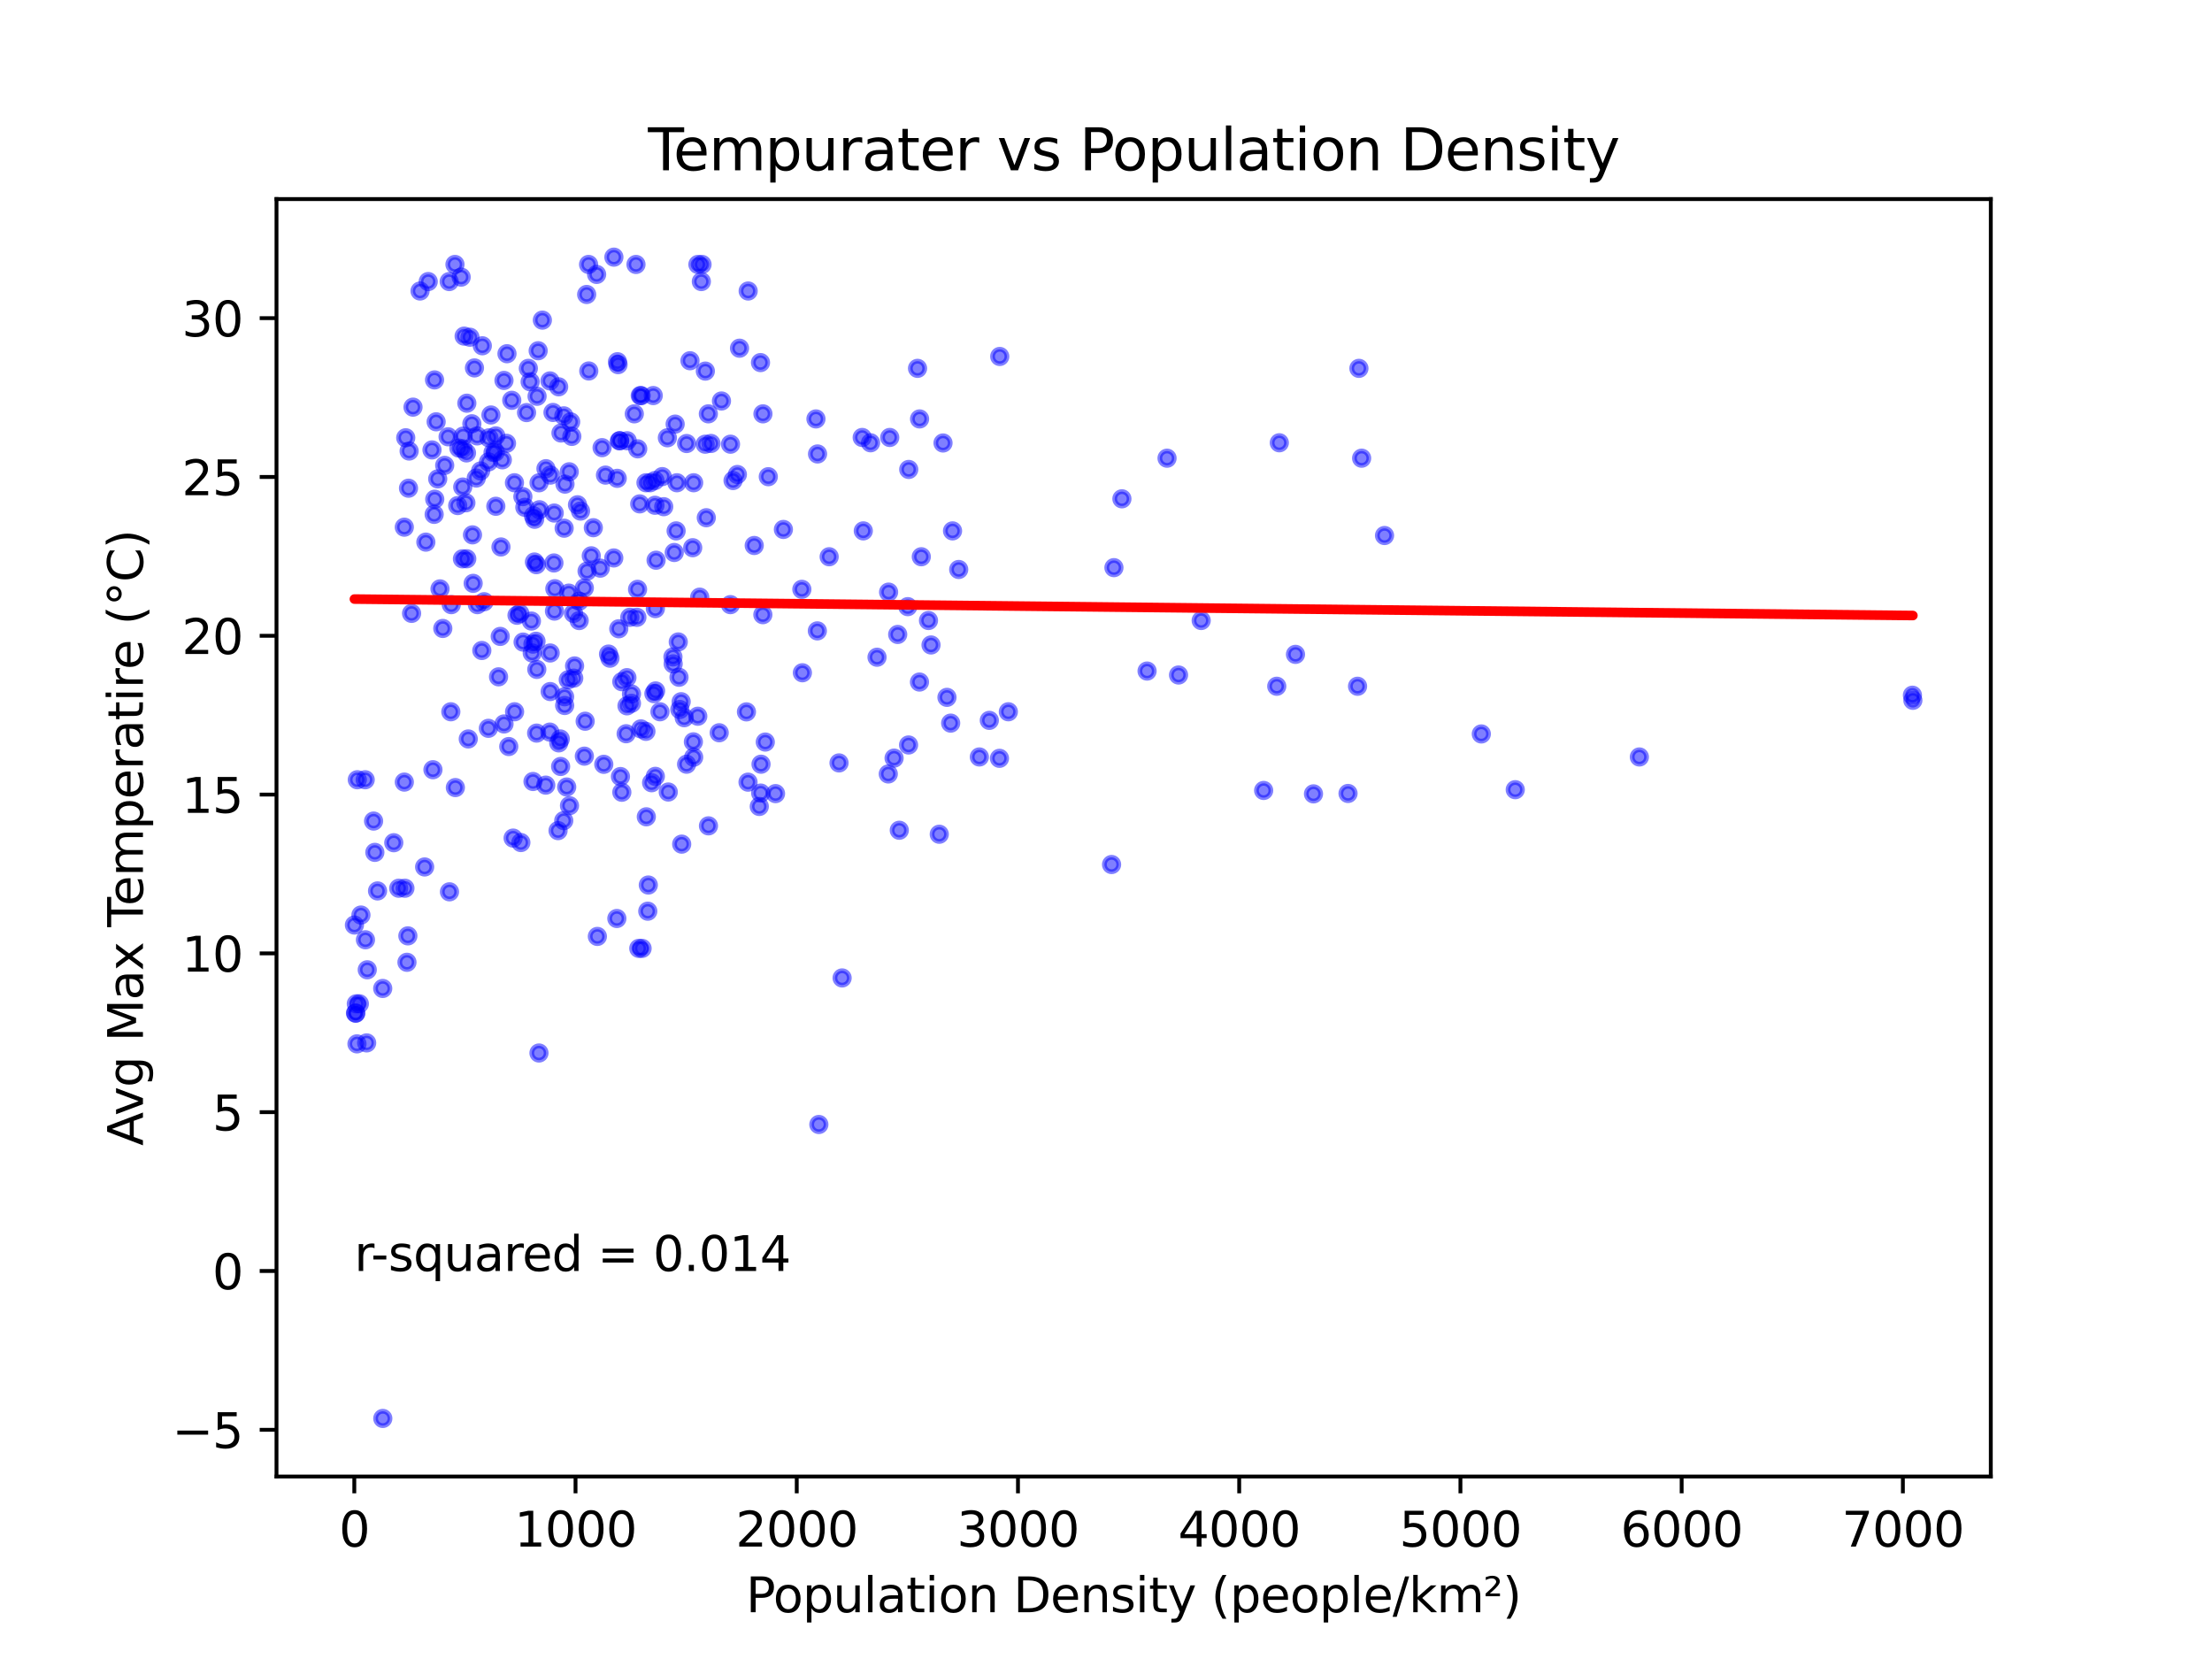 <?xml version="1.0" encoding="utf-8" standalone="no"?>
<!DOCTYPE svg PUBLIC "-//W3C//DTD SVG 1.1//EN"
  "http://www.w3.org/Graphics/SVG/1.1/DTD/svg11.dtd">
<svg xmlns:xlink="http://www.w3.org/1999/xlink" width="460.8pt" height="345.6pt" viewBox="0 0 460.8 345.6" xmlns="http://www.w3.org/2000/svg" version="1.1">
 <defs>
  <style type="text/css">*{stroke-linejoin: round; stroke-linecap: butt}</style>
 </defs>
 <g id="figure_1">
  <g id="patch_1">
   <path d="M 0 345.6 
L 460.8 345.6 
L 460.8 0 
L 0 0 
z
" style="fill: #ffffff"/>
  </g>
  <g id="axes_1">
   <g id="patch_2">
    <path d="M 57.6 307.584 
L 414.72 307.584 
L 414.72 41.472 
L 57.6 41.472 
z
" style="fill: #ffffff"/>
   </g>
   <g id="matplotlib.axis_1">
    <g id="xtick_1">
     <g id="line2d_1">
      <defs>
       <path id="mb327a33879" d="M 0 0 
L 0 3.5 
" style="stroke: #000000; stroke-width: 0.8"/>
      </defs>
      <g>
       <use xlink:href="#mb327a33879" x="73.807" y="307.584" style="stroke: #000000; stroke-width: 0.8"/>
      </g>
     </g>
     <g id="text_1">
      <!-- 0 -->
      <g transform="translate(70.625 322.182)scale(0.1 -0.1)">
       <defs>
        <path id="DejaVuSans-30" d="M 2034 4250 
Q 1547 4250 1301 3770 
Q 1056 3291 1056 2328 
Q 1056 1369 1301 889 
Q 1547 409 2034 409 
Q 2525 409 2770 889 
Q 3016 1369 3016 2328 
Q 3016 3291 2770 3770 
Q 2525 4250 2034 4250 
z
M 2034 4750 
Q 2819 4750 3233 4129 
Q 3647 3509 3647 2328 
Q 3647 1150 3233 529 
Q 2819 -91 2034 -91 
Q 1250 -91 836 529 
Q 422 1150 422 2328 
Q 422 3509 836 4129 
Q 1250 4750 2034 4750 
z
" transform="scale(0.016)"/>
       </defs>
       <use xlink:href="#DejaVuSans-30"/>
      </g>
     </g>
    </g>
    <g id="xtick_2">
     <g id="line2d_2">
      <g>
       <use xlink:href="#mb327a33879" x="119.892" y="307.584" style="stroke: #000000; stroke-width: 0.8"/>
      </g>
     </g>
     <g id="text_2">
      <!-- 1000 -->
      <g transform="translate(107.167 322.182)scale(0.1 -0.1)">
       <defs>
        <path id="DejaVuSans-31" d="M 794 531 
L 1825 531 
L 1825 4091 
L 703 3866 
L 703 4441 
L 1819 4666 
L 2450 4666 
L 2450 531 
L 3481 531 
L 3481 0 
L 794 0 
L 794 531 
z
" transform="scale(0.016)"/>
       </defs>
       <use xlink:href="#DejaVuSans-31"/>
       <use xlink:href="#DejaVuSans-30" x="63.623"/>
       <use xlink:href="#DejaVuSans-30" x="127.246"/>
       <use xlink:href="#DejaVuSans-30" x="190.869"/>
      </g>
     </g>
    </g>
    <g id="xtick_3">
     <g id="line2d_3">
      <g>
       <use xlink:href="#mb327a33879" x="165.977" y="307.584" style="stroke: #000000; stroke-width: 0.8"/>
      </g>
     </g>
     <g id="text_3">
      <!-- 2000 -->
      <g transform="translate(153.252 322.182)scale(0.1 -0.1)">
       <defs>
        <path id="DejaVuSans-32" d="M 1228 531 
L 3431 531 
L 3431 0 
L 469 0 
L 469 531 
Q 828 903 1448 1529 
Q 2069 2156 2228 2338 
Q 2531 2678 2651 2914 
Q 2772 3150 2772 3378 
Q 2772 3750 2511 3984 
Q 2250 4219 1831 4219 
Q 1534 4219 1204 4116 
Q 875 4013 500 3803 
L 500 4441 
Q 881 4594 1212 4672 
Q 1544 4750 1819 4750 
Q 2544 4750 2975 4387 
Q 3406 4025 3406 3419 
Q 3406 3131 3298 2873 
Q 3191 2616 2906 2266 
Q 2828 2175 2409 1742 
Q 1991 1309 1228 531 
z
" transform="scale(0.016)"/>
       </defs>
       <use xlink:href="#DejaVuSans-32"/>
       <use xlink:href="#DejaVuSans-30" x="63.623"/>
       <use xlink:href="#DejaVuSans-30" x="127.246"/>
       <use xlink:href="#DejaVuSans-30" x="190.869"/>
      </g>
     </g>
    </g>
    <g id="xtick_4">
     <g id="line2d_4">
      <g>
       <use xlink:href="#mb327a33879" x="212.063" y="307.584" style="stroke: #000000; stroke-width: 0.8"/>
      </g>
     </g>
     <g id="text_4">
      <!-- 3000 -->
      <g transform="translate(199.338 322.182)scale(0.1 -0.1)">
       <defs>
        <path id="DejaVuSans-33" d="M 2597 2516 
Q 3050 2419 3304 2112 
Q 3559 1806 3559 1356 
Q 3559 666 3084 287 
Q 2609 -91 1734 -91 
Q 1441 -91 1130 -33 
Q 819 25 488 141 
L 488 750 
Q 750 597 1062 519 
Q 1375 441 1716 441 
Q 2309 441 2620 675 
Q 2931 909 2931 1356 
Q 2931 1769 2642 2001 
Q 2353 2234 1838 2234 
L 1294 2234 
L 1294 2753 
L 1863 2753 
Q 2328 2753 2575 2939 
Q 2822 3125 2822 3475 
Q 2822 3834 2567 4026 
Q 2313 4219 1838 4219 
Q 1578 4219 1281 4162 
Q 984 4106 628 3988 
L 628 4550 
Q 988 4650 1302 4700 
Q 1616 4750 1894 4750 
Q 2613 4750 3031 4423 
Q 3450 4097 3450 3541 
Q 3450 3153 3228 2886 
Q 3006 2619 2597 2516 
z
" transform="scale(0.016)"/>
       </defs>
       <use xlink:href="#DejaVuSans-33"/>
       <use xlink:href="#DejaVuSans-30" x="63.623"/>
       <use xlink:href="#DejaVuSans-30" x="127.246"/>
       <use xlink:href="#DejaVuSans-30" x="190.869"/>
      </g>
     </g>
    </g>
    <g id="xtick_5">
     <g id="line2d_5">
      <g>
       <use xlink:href="#mb327a33879" x="258.148" y="307.584" style="stroke: #000000; stroke-width: 0.8"/>
      </g>
     </g>
     <g id="text_5">
      <!-- 4000 -->
      <g transform="translate(245.423 322.182)scale(0.1 -0.1)">
       <defs>
        <path id="DejaVuSans-34" d="M 2419 4116 
L 825 1625 
L 2419 1625 
L 2419 4116 
z
M 2253 4666 
L 3047 4666 
L 3047 1625 
L 3713 1625 
L 3713 1100 
L 3047 1100 
L 3047 0 
L 2419 0 
L 2419 1100 
L 313 1100 
L 313 1709 
L 2253 4666 
z
" transform="scale(0.016)"/>
       </defs>
       <use xlink:href="#DejaVuSans-34"/>
       <use xlink:href="#DejaVuSans-30" x="63.623"/>
       <use xlink:href="#DejaVuSans-30" x="127.246"/>
       <use xlink:href="#DejaVuSans-30" x="190.869"/>
      </g>
     </g>
    </g>
    <g id="xtick_6">
     <g id="line2d_6">
      <g>
       <use xlink:href="#mb327a33879" x="304.234" y="307.584" style="stroke: #000000; stroke-width: 0.8"/>
      </g>
     </g>
     <g id="text_6">
      <!-- 5000 -->
      <g transform="translate(291.509 322.182)scale(0.1 -0.1)">
       <defs>
        <path id="DejaVuSans-35" d="M 691 4666 
L 3169 4666 
L 3169 4134 
L 1269 4134 
L 1269 2991 
Q 1406 3038 1543 3061 
Q 1681 3084 1819 3084 
Q 2600 3084 3056 2656 
Q 3513 2228 3513 1497 
Q 3513 744 3044 326 
Q 2575 -91 1722 -91 
Q 1428 -91 1123 -41 
Q 819 9 494 109 
L 494 744 
Q 775 591 1075 516 
Q 1375 441 1709 441 
Q 2250 441 2565 725 
Q 2881 1009 2881 1497 
Q 2881 1984 2565 2268 
Q 2250 2553 1709 2553 
Q 1456 2553 1204 2497 
Q 953 2441 691 2322 
L 691 4666 
z
" transform="scale(0.016)"/>
       </defs>
       <use xlink:href="#DejaVuSans-35"/>
       <use xlink:href="#DejaVuSans-30" x="63.623"/>
       <use xlink:href="#DejaVuSans-30" x="127.246"/>
       <use xlink:href="#DejaVuSans-30" x="190.869"/>
      </g>
     </g>
    </g>
    <g id="xtick_7">
     <g id="line2d_7">
      <g>
       <use xlink:href="#mb327a33879" x="350.319" y="307.584" style="stroke: #000000; stroke-width: 0.8"/>
      </g>
     </g>
     <g id="text_7">
      <!-- 6000 -->
      <g transform="translate(337.594 322.182)scale(0.1 -0.1)">
       <defs>
        <path id="DejaVuSans-36" d="M 2113 2584 
Q 1688 2584 1439 2293 
Q 1191 2003 1191 1497 
Q 1191 994 1439 701 
Q 1688 409 2113 409 
Q 2538 409 2786 701 
Q 3034 994 3034 1497 
Q 3034 2003 2786 2293 
Q 2538 2584 2113 2584 
z
M 3366 4563 
L 3366 3988 
Q 3128 4100 2886 4159 
Q 2644 4219 2406 4219 
Q 1781 4219 1451 3797 
Q 1122 3375 1075 2522 
Q 1259 2794 1537 2939 
Q 1816 3084 2150 3084 
Q 2853 3084 3261 2657 
Q 3669 2231 3669 1497 
Q 3669 778 3244 343 
Q 2819 -91 2113 -91 
Q 1303 -91 875 529 
Q 447 1150 447 2328 
Q 447 3434 972 4092 
Q 1497 4750 2381 4750 
Q 2619 4750 2861 4703 
Q 3103 4656 3366 4563 
z
" transform="scale(0.016)"/>
       </defs>
       <use xlink:href="#DejaVuSans-36"/>
       <use xlink:href="#DejaVuSans-30" x="63.623"/>
       <use xlink:href="#DejaVuSans-30" x="127.246"/>
       <use xlink:href="#DejaVuSans-30" x="190.869"/>
      </g>
     </g>
    </g>
    <g id="xtick_8">
     <g id="line2d_8">
      <g>
       <use xlink:href="#mb327a33879" x="396.404" y="307.584" style="stroke: #000000; stroke-width: 0.8"/>
      </g>
     </g>
     <g id="text_8">
      <!-- 7000 -->
      <g transform="translate(383.679 322.182)scale(0.1 -0.1)">
       <defs>
        <path id="DejaVuSans-37" d="M 525 4666 
L 3525 4666 
L 3525 4397 
L 1831 0 
L 1172 0 
L 2766 4134 
L 525 4134 
L 525 4666 
z
" transform="scale(0.016)"/>
       </defs>
       <use xlink:href="#DejaVuSans-37"/>
       <use xlink:href="#DejaVuSans-30" x="63.623"/>
       <use xlink:href="#DejaVuSans-30" x="127.246"/>
       <use xlink:href="#DejaVuSans-30" x="190.869"/>
      </g>
     </g>
    </g>
    <g id="text_9">
     <!-- Population Density (people/km²) -->
     <g transform="translate(155.401 335.861)scale(0.1 -0.1)">
      <defs>
       <path id="DejaVuSans-50" d="M 1259 4147 
L 1259 2394 
L 2053 2394 
Q 2494 2394 2734 2622 
Q 2975 2850 2975 3272 
Q 2975 3691 2734 3919 
Q 2494 4147 2053 4147 
L 1259 4147 
z
M 628 4666 
L 2053 4666 
Q 2838 4666 3239 4311 
Q 3641 3956 3641 3272 
Q 3641 2581 3239 2228 
Q 2838 1875 2053 1875 
L 1259 1875 
L 1259 0 
L 628 0 
L 628 4666 
z
" transform="scale(0.016)"/>
       <path id="DejaVuSans-6f" d="M 1959 3097 
Q 1497 3097 1228 2736 
Q 959 2375 959 1747 
Q 959 1119 1226 758 
Q 1494 397 1959 397 
Q 2419 397 2687 759 
Q 2956 1122 2956 1747 
Q 2956 2369 2687 2733 
Q 2419 3097 1959 3097 
z
M 1959 3584 
Q 2709 3584 3137 3096 
Q 3566 2609 3566 1747 
Q 3566 888 3137 398 
Q 2709 -91 1959 -91 
Q 1206 -91 779 398 
Q 353 888 353 1747 
Q 353 2609 779 3096 
Q 1206 3584 1959 3584 
z
" transform="scale(0.016)"/>
       <path id="DejaVuSans-70" d="M 1159 525 
L 1159 -1331 
L 581 -1331 
L 581 3500 
L 1159 3500 
L 1159 2969 
Q 1341 3281 1617 3432 
Q 1894 3584 2278 3584 
Q 2916 3584 3314 3078 
Q 3713 2572 3713 1747 
Q 3713 922 3314 415 
Q 2916 -91 2278 -91 
Q 1894 -91 1617 61 
Q 1341 213 1159 525 
z
M 3116 1747 
Q 3116 2381 2855 2742 
Q 2594 3103 2138 3103 
Q 1681 3103 1420 2742 
Q 1159 2381 1159 1747 
Q 1159 1113 1420 752 
Q 1681 391 2138 391 
Q 2594 391 2855 752 
Q 3116 1113 3116 1747 
z
" transform="scale(0.016)"/>
       <path id="DejaVuSans-75" d="M 544 1381 
L 544 3500 
L 1119 3500 
L 1119 1403 
Q 1119 906 1312 657 
Q 1506 409 1894 409 
Q 2359 409 2629 706 
Q 2900 1003 2900 1516 
L 2900 3500 
L 3475 3500 
L 3475 0 
L 2900 0 
L 2900 538 
Q 2691 219 2414 64 
Q 2138 -91 1772 -91 
Q 1169 -91 856 284 
Q 544 659 544 1381 
z
M 1991 3584 
L 1991 3584 
z
" transform="scale(0.016)"/>
       <path id="DejaVuSans-6c" d="M 603 4863 
L 1178 4863 
L 1178 0 
L 603 0 
L 603 4863 
z
" transform="scale(0.016)"/>
       <path id="DejaVuSans-61" d="M 2194 1759 
Q 1497 1759 1228 1600 
Q 959 1441 959 1056 
Q 959 750 1161 570 
Q 1363 391 1709 391 
Q 2188 391 2477 730 
Q 2766 1069 2766 1631 
L 2766 1759 
L 2194 1759 
z
M 3341 1997 
L 3341 0 
L 2766 0 
L 2766 531 
Q 2569 213 2275 61 
Q 1981 -91 1556 -91 
Q 1019 -91 701 211 
Q 384 513 384 1019 
Q 384 1609 779 1909 
Q 1175 2209 1959 2209 
L 2766 2209 
L 2766 2266 
Q 2766 2663 2505 2880 
Q 2244 3097 1772 3097 
Q 1472 3097 1187 3025 
Q 903 2953 641 2809 
L 641 3341 
Q 956 3463 1253 3523 
Q 1550 3584 1831 3584 
Q 2591 3584 2966 3190 
Q 3341 2797 3341 1997 
z
" transform="scale(0.016)"/>
       <path id="DejaVuSans-74" d="M 1172 4494 
L 1172 3500 
L 2356 3500 
L 2356 3053 
L 1172 3053 
L 1172 1153 
Q 1172 725 1289 603 
Q 1406 481 1766 481 
L 2356 481 
L 2356 0 
L 1766 0 
Q 1100 0 847 248 
Q 594 497 594 1153 
L 594 3053 
L 172 3053 
L 172 3500 
L 594 3500 
L 594 4494 
L 1172 4494 
z
" transform="scale(0.016)"/>
       <path id="DejaVuSans-69" d="M 603 3500 
L 1178 3500 
L 1178 0 
L 603 0 
L 603 3500 
z
M 603 4863 
L 1178 4863 
L 1178 4134 
L 603 4134 
L 603 4863 
z
" transform="scale(0.016)"/>
       <path id="DejaVuSans-6e" d="M 3513 2113 
L 3513 0 
L 2938 0 
L 2938 2094 
Q 2938 2591 2744 2837 
Q 2550 3084 2163 3084 
Q 1697 3084 1428 2787 
Q 1159 2491 1159 1978 
L 1159 0 
L 581 0 
L 581 3500 
L 1159 3500 
L 1159 2956 
Q 1366 3272 1645 3428 
Q 1925 3584 2291 3584 
Q 2894 3584 3203 3211 
Q 3513 2838 3513 2113 
z
" transform="scale(0.016)"/>
       <path id="DejaVuSans-20" transform="scale(0.016)"/>
       <path id="DejaVuSans-44" d="M 1259 4147 
L 1259 519 
L 2022 519 
Q 2988 519 3436 956 
Q 3884 1394 3884 2338 
Q 3884 3275 3436 3711 
Q 2988 4147 2022 4147 
L 1259 4147 
z
M 628 4666 
L 1925 4666 
Q 3281 4666 3915 4102 
Q 4550 3538 4550 2338 
Q 4550 1131 3912 565 
Q 3275 0 1925 0 
L 628 0 
L 628 4666 
z
" transform="scale(0.016)"/>
       <path id="DejaVuSans-65" d="M 3597 1894 
L 3597 1613 
L 953 1613 
Q 991 1019 1311 708 
Q 1631 397 2203 397 
Q 2534 397 2845 478 
Q 3156 559 3463 722 
L 3463 178 
Q 3153 47 2828 -22 
Q 2503 -91 2169 -91 
Q 1331 -91 842 396 
Q 353 884 353 1716 
Q 353 2575 817 3079 
Q 1281 3584 2069 3584 
Q 2775 3584 3186 3129 
Q 3597 2675 3597 1894 
z
M 3022 2063 
Q 3016 2534 2758 2815 
Q 2500 3097 2075 3097 
Q 1594 3097 1305 2825 
Q 1016 2553 972 2059 
L 3022 2063 
z
" transform="scale(0.016)"/>
       <path id="DejaVuSans-73" d="M 2834 3397 
L 2834 2853 
Q 2591 2978 2328 3040 
Q 2066 3103 1784 3103 
Q 1356 3103 1142 2972 
Q 928 2841 928 2578 
Q 928 2378 1081 2264 
Q 1234 2150 1697 2047 
L 1894 2003 
Q 2506 1872 2764 1633 
Q 3022 1394 3022 966 
Q 3022 478 2636 193 
Q 2250 -91 1575 -91 
Q 1294 -91 989 -36 
Q 684 19 347 128 
L 347 722 
Q 666 556 975 473 
Q 1284 391 1588 391 
Q 1994 391 2212 530 
Q 2431 669 2431 922 
Q 2431 1156 2273 1281 
Q 2116 1406 1581 1522 
L 1381 1569 
Q 847 1681 609 1914 
Q 372 2147 372 2553 
Q 372 3047 722 3315 
Q 1072 3584 1716 3584 
Q 2034 3584 2315 3537 
Q 2597 3491 2834 3397 
z
" transform="scale(0.016)"/>
       <path id="DejaVuSans-79" d="M 2059 -325 
Q 1816 -950 1584 -1140 
Q 1353 -1331 966 -1331 
L 506 -1331 
L 506 -850 
L 844 -850 
Q 1081 -850 1212 -737 
Q 1344 -625 1503 -206 
L 1606 56 
L 191 3500 
L 800 3500 
L 1894 763 
L 2988 3500 
L 3597 3500 
L 2059 -325 
z
" transform="scale(0.016)"/>
       <path id="DejaVuSans-28" d="M 1984 4856 
Q 1566 4138 1362 3434 
Q 1159 2731 1159 2009 
Q 1159 1288 1364 580 
Q 1569 -128 1984 -844 
L 1484 -844 
Q 1016 -109 783 600 
Q 550 1309 550 2009 
Q 550 2706 781 3412 
Q 1013 4119 1484 4856 
L 1984 4856 
z
" transform="scale(0.016)"/>
       <path id="DejaVuSans-2f" d="M 1625 4666 
L 2156 4666 
L 531 -594 
L 0 -594 
L 1625 4666 
z
" transform="scale(0.016)"/>
       <path id="DejaVuSans-6b" d="M 581 4863 
L 1159 4863 
L 1159 1991 
L 2875 3500 
L 3609 3500 
L 1753 1863 
L 3688 0 
L 2938 0 
L 1159 1709 
L 1159 0 
L 581 0 
L 581 4863 
z
" transform="scale(0.016)"/>
       <path id="DejaVuSans-6d" d="M 3328 2828 
Q 3544 3216 3844 3400 
Q 4144 3584 4550 3584 
Q 5097 3584 5394 3201 
Q 5691 2819 5691 2113 
L 5691 0 
L 5113 0 
L 5113 2094 
Q 5113 2597 4934 2840 
Q 4756 3084 4391 3084 
Q 3944 3084 3684 2787 
Q 3425 2491 3425 1978 
L 3425 0 
L 2847 0 
L 2847 2094 
Q 2847 2600 2669 2842 
Q 2491 3084 2119 3084 
Q 1678 3084 1418 2786 
Q 1159 2488 1159 1978 
L 1159 0 
L 581 0 
L 581 3500 
L 1159 3500 
L 1159 2956 
Q 1356 3278 1631 3431 
Q 1906 3584 2284 3584 
Q 2666 3584 2933 3390 
Q 3200 3197 3328 2828 
z
" transform="scale(0.016)"/>
       <path id="DejaVuSans-b2" d="M 838 2444 
L 2163 2444 
L 2163 2088 
L 294 2088 
L 294 2431 
Q 400 2528 597 2703 
Q 1672 3656 1672 3950 
Q 1672 4156 1509 4282 
Q 1347 4409 1081 4409 
Q 919 4409 728 4354 
Q 538 4300 313 4191 
L 313 4575 
Q 553 4663 761 4706 
Q 969 4750 1147 4750 
Q 1600 4750 1872 4544 
Q 2144 4338 2144 4000 
Q 2144 3566 1109 2678 
Q 934 2528 838 2444 
z
" transform="scale(0.016)"/>
       <path id="DejaVuSans-29" d="M 513 4856 
L 1013 4856 
Q 1481 4119 1714 3412 
Q 1947 2706 1947 2009 
Q 1947 1309 1714 600 
Q 1481 -109 1013 -844 
L 513 -844 
Q 928 -128 1133 580 
Q 1338 1288 1338 2009 
Q 1338 2731 1133 3434 
Q 928 4138 513 4856 
z
" transform="scale(0.016)"/>
      </defs>
      <use xlink:href="#DejaVuSans-50"/>
      <use xlink:href="#DejaVuSans-6f" x="56.678"/>
      <use xlink:href="#DejaVuSans-70" x="117.859"/>
      <use xlink:href="#DejaVuSans-75" x="181.336"/>
      <use xlink:href="#DejaVuSans-6c" x="244.715"/>
      <use xlink:href="#DejaVuSans-61" x="272.498"/>
      <use xlink:href="#DejaVuSans-74" x="333.777"/>
      <use xlink:href="#DejaVuSans-69" x="372.986"/>
      <use xlink:href="#DejaVuSans-6f" x="400.77"/>
      <use xlink:href="#DejaVuSans-6e" x="461.951"/>
      <use xlink:href="#DejaVuSans-20" x="525.33"/>
      <use xlink:href="#DejaVuSans-44" x="557.117"/>
      <use xlink:href="#DejaVuSans-65" x="634.119"/>
      <use xlink:href="#DejaVuSans-6e" x="695.643"/>
      <use xlink:href="#DejaVuSans-73" x="759.021"/>
      <use xlink:href="#DejaVuSans-69" x="811.121"/>
      <use xlink:href="#DejaVuSans-74" x="838.904"/>
      <use xlink:href="#DejaVuSans-79" x="878.113"/>
      <use xlink:href="#DejaVuSans-20" x="937.293"/>
      <use xlink:href="#DejaVuSans-28" x="969.08"/>
      <use xlink:href="#DejaVuSans-70" x="1008.094"/>
      <use xlink:href="#DejaVuSans-65" x="1071.57"/>
      <use xlink:href="#DejaVuSans-6f" x="1133.094"/>
      <use xlink:href="#DejaVuSans-70" x="1194.275"/>
      <use xlink:href="#DejaVuSans-6c" x="1257.752"/>
      <use xlink:href="#DejaVuSans-65" x="1285.535"/>
      <use xlink:href="#DejaVuSans-2f" x="1347.059"/>
      <use xlink:href="#DejaVuSans-6b" x="1380.75"/>
      <use xlink:href="#DejaVuSans-6d" x="1438.66"/>
      <use xlink:href="#DejaVuSans-b2" x="1536.072"/>
      <use xlink:href="#DejaVuSans-29" x="1576.16"/>
     </g>
    </g>
   </g>
   <g id="matplotlib.axis_2">
    <g id="ytick_1">
     <g id="line2d_9">
      <defs>
       <path id="ma184d9d99d" d="M 0 0 
L -3.5 0 
" style="stroke: #000000; stroke-width: 0.8"/>
      </defs>
      <g>
       <use xlink:href="#ma184d9d99d" x="57.6" y="297.85" style="stroke: #000000; stroke-width: 0.8"/>
      </g>
     </g>
     <g id="text_10">
      <!-- −5 -->
      <g transform="translate(35.858 301.65)scale(0.1 -0.1)">
       <defs>
        <path id="DejaVuSans-2212" d="M 678 2272 
L 4684 2272 
L 4684 1741 
L 678 1741 
L 678 2272 
z
" transform="scale(0.016)"/>
       </defs>
       <use xlink:href="#DejaVuSans-2212"/>
       <use xlink:href="#DejaVuSans-35" x="83.789"/>
      </g>
     </g>
    </g>
    <g id="ytick_2">
     <g id="line2d_10">
      <g>
       <use xlink:href="#ma184d9d99d" x="57.6" y="264.769" style="stroke: #000000; stroke-width: 0.8"/>
      </g>
     </g>
     <g id="text_11">
      <!-- 0 -->
      <g transform="translate(44.237 268.568)scale(0.1 -0.1)">
       <use xlink:href="#DejaVuSans-30"/>
      </g>
     </g>
    </g>
    <g id="ytick_3">
     <g id="line2d_11">
      <g>
       <use xlink:href="#ma184d9d99d" x="57.6" y="231.687" style="stroke: #000000; stroke-width: 0.8"/>
      </g>
     </g>
     <g id="text_12">
      <!-- 5 -->
      <g transform="translate(44.237 235.487)scale(0.1 -0.1)">
       <use xlink:href="#DejaVuSans-35"/>
      </g>
     </g>
    </g>
    <g id="ytick_4">
     <g id="line2d_12">
      <g>
       <use xlink:href="#ma184d9d99d" x="57.6" y="198.606" style="stroke: #000000; stroke-width: 0.8"/>
      </g>
     </g>
     <g id="text_13">
      <!-- 10 -->
      <g transform="translate(37.875 202.405)scale(0.1 -0.1)">
       <use xlink:href="#DejaVuSans-31"/>
       <use xlink:href="#DejaVuSans-30" x="63.623"/>
      </g>
     </g>
    </g>
    <g id="ytick_5">
     <g id="line2d_13">
      <g>
       <use xlink:href="#ma184d9d99d" x="57.6" y="165.524" style="stroke: #000000; stroke-width: 0.8"/>
      </g>
     </g>
     <g id="text_14">
      <!-- 15 -->
      <g transform="translate(37.875 169.323)scale(0.1 -0.1)">
       <use xlink:href="#DejaVuSans-31"/>
       <use xlink:href="#DejaVuSans-35" x="63.623"/>
      </g>
     </g>
    </g>
    <g id="ytick_6">
     <g id="line2d_14">
      <g>
       <use xlink:href="#ma184d9d99d" x="57.6" y="132.443" style="stroke: #000000; stroke-width: 0.8"/>
      </g>
     </g>
     <g id="text_15">
      <!-- 20 -->
      <g transform="translate(37.875 136.242)scale(0.1 -0.1)">
       <use xlink:href="#DejaVuSans-32"/>
       <use xlink:href="#DejaVuSans-30" x="63.623"/>
      </g>
     </g>
    </g>
    <g id="ytick_7">
     <g id="line2d_15">
      <g>
       <use xlink:href="#ma184d9d99d" x="57.6" y="99.361" style="stroke: #000000; stroke-width: 0.8"/>
      </g>
     </g>
     <g id="text_16">
      <!-- 25 -->
      <g transform="translate(37.875 103.16)scale(0.1 -0.1)">
       <use xlink:href="#DejaVuSans-32"/>
       <use xlink:href="#DejaVuSans-35" x="63.623"/>
      </g>
     </g>
    </g>
    <g id="ytick_8">
     <g id="line2d_16">
      <g>
       <use xlink:href="#ma184d9d99d" x="57.6" y="66.28" style="stroke: #000000; stroke-width: 0.8"/>
      </g>
     </g>
     <g id="text_17">
      <!-- 30 -->
      <g transform="translate(37.875 70.079)scale(0.1 -0.1)">
       <use xlink:href="#DejaVuSans-33"/>
       <use xlink:href="#DejaVuSans-30" x="63.623"/>
      </g>
     </g>
    </g>
    <g id="text_18">
     <!-- Avg Max Temperatire (°C) -->
     <g transform="translate(29.778 238.676)rotate(-90)scale(0.1 -0.1)">
      <defs>
       <path id="DejaVuSans-41" d="M 2188 4044 
L 1331 1722 
L 3047 1722 
L 2188 4044 
z
M 1831 4666 
L 2547 4666 
L 4325 0 
L 3669 0 
L 3244 1197 
L 1141 1197 
L 716 0 
L 50 0 
L 1831 4666 
z
" transform="scale(0.016)"/>
       <path id="DejaVuSans-76" d="M 191 3500 
L 800 3500 
L 1894 563 
L 2988 3500 
L 3597 3500 
L 2284 0 
L 1503 0 
L 191 3500 
z
" transform="scale(0.016)"/>
       <path id="DejaVuSans-67" d="M 2906 1791 
Q 2906 2416 2648 2759 
Q 2391 3103 1925 3103 
Q 1463 3103 1205 2759 
Q 947 2416 947 1791 
Q 947 1169 1205 825 
Q 1463 481 1925 481 
Q 2391 481 2648 825 
Q 2906 1169 2906 1791 
z
M 3481 434 
Q 3481 -459 3084 -895 
Q 2688 -1331 1869 -1331 
Q 1566 -1331 1297 -1286 
Q 1028 -1241 775 -1147 
L 775 -588 
Q 1028 -725 1275 -790 
Q 1522 -856 1778 -856 
Q 2344 -856 2625 -561 
Q 2906 -266 2906 331 
L 2906 616 
Q 2728 306 2450 153 
Q 2172 0 1784 0 
Q 1141 0 747 490 
Q 353 981 353 1791 
Q 353 2603 747 3093 
Q 1141 3584 1784 3584 
Q 2172 3584 2450 3431 
Q 2728 3278 2906 2969 
L 2906 3500 
L 3481 3500 
L 3481 434 
z
" transform="scale(0.016)"/>
       <path id="DejaVuSans-4d" d="M 628 4666 
L 1569 4666 
L 2759 1491 
L 3956 4666 
L 4897 4666 
L 4897 0 
L 4281 0 
L 4281 4097 
L 3078 897 
L 2444 897 
L 1241 4097 
L 1241 0 
L 628 0 
L 628 4666 
z
" transform="scale(0.016)"/>
       <path id="DejaVuSans-78" d="M 3513 3500 
L 2247 1797 
L 3578 0 
L 2900 0 
L 1881 1375 
L 863 0 
L 184 0 
L 1544 1831 
L 300 3500 
L 978 3500 
L 1906 2253 
L 2834 3500 
L 3513 3500 
z
" transform="scale(0.016)"/>
       <path id="DejaVuSans-54" d="M -19 4666 
L 3928 4666 
L 3928 4134 
L 2272 4134 
L 2272 0 
L 1638 0 
L 1638 4134 
L -19 4134 
L -19 4666 
z
" transform="scale(0.016)"/>
       <path id="DejaVuSans-72" d="M 2631 2963 
Q 2534 3019 2420 3045 
Q 2306 3072 2169 3072 
Q 1681 3072 1420 2755 
Q 1159 2438 1159 1844 
L 1159 0 
L 581 0 
L 581 3500 
L 1159 3500 
L 1159 2956 
Q 1341 3275 1631 3429 
Q 1922 3584 2338 3584 
Q 2397 3584 2469 3576 
Q 2541 3569 2628 3553 
L 2631 2963 
z
" transform="scale(0.016)"/>
       <path id="DejaVuSans-b0" d="M 1600 4347 
Q 1350 4347 1178 4173 
Q 1006 4000 1006 3750 
Q 1006 3503 1178 3333 
Q 1350 3163 1600 3163 
Q 1850 3163 2022 3333 
Q 2194 3503 2194 3750 
Q 2194 3997 2020 4172 
Q 1847 4347 1600 4347 
z
M 1600 4750 
Q 1800 4750 1984 4673 
Q 2169 4597 2303 4453 
Q 2447 4313 2519 4134 
Q 2591 3956 2591 3750 
Q 2591 3338 2302 3052 
Q 2013 2766 1594 2766 
Q 1172 2766 890 3047 
Q 609 3328 609 3750 
Q 609 4169 896 4459 
Q 1184 4750 1600 4750 
z
" transform="scale(0.016)"/>
       <path id="DejaVuSans-43" d="M 4122 4306 
L 4122 3641 
Q 3803 3938 3442 4084 
Q 3081 4231 2675 4231 
Q 1875 4231 1450 3742 
Q 1025 3253 1025 2328 
Q 1025 1406 1450 917 
Q 1875 428 2675 428 
Q 3081 428 3442 575 
Q 3803 722 4122 1019 
L 4122 359 
Q 3791 134 3420 21 
Q 3050 -91 2638 -91 
Q 1578 -91 968 557 
Q 359 1206 359 2328 
Q 359 3453 968 4101 
Q 1578 4750 2638 4750 
Q 3056 4750 3426 4639 
Q 3797 4528 4122 4306 
z
" transform="scale(0.016)"/>
      </defs>
      <use xlink:href="#DejaVuSans-41"/>
      <use xlink:href="#DejaVuSans-76" x="62.533"/>
      <use xlink:href="#DejaVuSans-67" x="121.713"/>
      <use xlink:href="#DejaVuSans-20" x="185.189"/>
      <use xlink:href="#DejaVuSans-4d" x="216.977"/>
      <use xlink:href="#DejaVuSans-61" x="303.256"/>
      <use xlink:href="#DejaVuSans-78" x="364.535"/>
      <use xlink:href="#DejaVuSans-20" x="423.715"/>
      <use xlink:href="#DejaVuSans-54" x="455.502"/>
      <use xlink:href="#DejaVuSans-65" x="499.586"/>
      <use xlink:href="#DejaVuSans-6d" x="561.109"/>
      <use xlink:href="#DejaVuSans-70" x="658.521"/>
      <use xlink:href="#DejaVuSans-65" x="721.998"/>
      <use xlink:href="#DejaVuSans-72" x="783.521"/>
      <use xlink:href="#DejaVuSans-61" x="824.635"/>
      <use xlink:href="#DejaVuSans-74" x="885.914"/>
      <use xlink:href="#DejaVuSans-69" x="925.123"/>
      <use xlink:href="#DejaVuSans-72" x="952.906"/>
      <use xlink:href="#DejaVuSans-65" x="991.77"/>
      <use xlink:href="#DejaVuSans-20" x="1053.293"/>
      <use xlink:href="#DejaVuSans-28" x="1085.08"/>
      <use xlink:href="#DejaVuSans-b0" x="1124.094"/>
      <use xlink:href="#DejaVuSans-43" x="1174.094"/>
      <use xlink:href="#DejaVuSans-29" x="1243.918"/>
     </g>
    </g>
   </g>
   <g id="line2d_17">
    <defs>
     <path id="mdee473dd66" d="M 0 1.5 
C 0.398 1.5 0.779 1.342 1.061 1.061 
C 1.342 0.779 1.5 0.398 1.5 0 
C 1.5 -0.398 1.342 -0.779 1.061 -1.061 
C 0.779 -1.342 0.398 -1.5 0 -1.5 
C -0.398 -1.5 -0.779 -1.342 -1.061 -1.061 
C -1.342 -0.779 -1.5 -0.398 -1.5 0 
C -1.5 0.398 -1.342 0.779 -1.061 1.061 
C -0.779 1.342 -0.398 1.5 0 1.5 
z
" style="stroke: #0000ff; stroke-opacity: 0.5"/>
    </defs>
    <g clip-path="url(#p21bade21d2)">
     <use xlink:href="#mdee473dd66" x="135.055" y="184.365" style="fill: #0000ff; fill-opacity: 0.5; stroke: #0000ff; stroke-opacity: 0.5"/>
     <use xlink:href="#mdee473dd66" x="128.5" y="191.339" style="fill: #0000ff; fill-opacity: 0.5; stroke: #0000ff; stroke-opacity: 0.5"/>
     <use xlink:href="#mdee473dd66" x="90.189" y="160.345" style="fill: #0000ff; fill-opacity: 0.5; stroke: #0000ff; stroke-opacity: 0.5"/>
     <use xlink:href="#mdee473dd66" x="187.338" y="172.957" style="fill: #0000ff; fill-opacity: 0.5; stroke: #0000ff; stroke-opacity: 0.5"/>
     <use xlink:href="#mdee473dd66" x="116.251" y="173.035" style="fill: #0000ff; fill-opacity: 0.5; stroke: #0000ff; stroke-opacity: 0.5"/>
     <use xlink:href="#mdee473dd66" x="82.032" y="175.555" style="fill: #0000ff; fill-opacity: 0.5; stroke: #0000ff; stroke-opacity: 0.5"/>
     <use xlink:href="#mdee473dd66" x="144.505" y="157.743" style="fill: #0000ff; fill-opacity: 0.5; stroke: #0000ff; stroke-opacity: 0.5"/>
     <use xlink:href="#mdee473dd66" x="142.008" y="175.848" style="fill: #0000ff; fill-opacity: 0.5; stroke: #0000ff; stroke-opacity: 0.5"/>
     <use xlink:href="#mdee473dd66" x="315.655" y="164.506" style="fill: #0000ff; fill-opacity: 0.5; stroke: #0000ff; stroke-opacity: 0.5"/>
     <use xlink:href="#mdee473dd66" x="263.242" y="164.67" style="fill: #0000ff; fill-opacity: 0.5; stroke: #0000ff; stroke-opacity: 0.5"/>
     <use xlink:href="#mdee473dd66" x="93.634" y="185.782" style="fill: #0000ff; fill-opacity: 0.5; stroke: #0000ff; stroke-opacity: 0.5"/>
     <use xlink:href="#mdee473dd66" x="84.776" y="200.462" style="fill: #0000ff; fill-opacity: 0.5; stroke: #0000ff; stroke-opacity: 0.5"/>
     <use xlink:href="#mdee473dd66" x="79.744" y="295.488" style="fill: #0000ff; fill-opacity: 0.5; stroke: #0000ff; stroke-opacity: 0.5"/>
     <use xlink:href="#mdee473dd66" x="158.467" y="165.212" style="fill: #0000ff; fill-opacity: 0.5; stroke: #0000ff; stroke-opacity: 0.5"/>
     <use xlink:href="#mdee473dd66" x="117.439" y="170.95" style="fill: #0000ff; fill-opacity: 0.5; stroke: #0000ff; stroke-opacity: 0.5"/>
     <use xlink:href="#mdee473dd66" x="76.132" y="195.773" style="fill: #0000ff; fill-opacity: 0.5; stroke: #0000ff; stroke-opacity: 0.5"/>
     <use xlink:href="#mdee473dd66" x="94.861" y="164.065" style="fill: #0000ff; fill-opacity: 0.5; stroke: #0000ff; stroke-opacity: 0.5"/>
     <use xlink:href="#mdee473dd66" x="147.587" y="172.041" style="fill: #0000ff; fill-opacity: 0.5; stroke: #0000ff; stroke-opacity: 0.5"/>
     <use xlink:href="#mdee473dd66" x="139.214" y="164.991" style="fill: #0000ff; fill-opacity: 0.5; stroke: #0000ff; stroke-opacity: 0.5"/>
     <use xlink:href="#mdee473dd66" x="186.253" y="157.931" style="fill: #0000ff; fill-opacity: 0.5; stroke: #0000ff; stroke-opacity: 0.5"/>
     <use xlink:href="#mdee473dd66" x="88.457" y="180.603" style="fill: #0000ff; fill-opacity: 0.5; stroke: #0000ff; stroke-opacity: 0.5"/>
     <use xlink:href="#mdee473dd66" x="77.826" y="171.043" style="fill: #0000ff; fill-opacity: 0.5; stroke: #0000ff; stroke-opacity: 0.5"/>
     <use xlink:href="#mdee473dd66" x="78.65" y="185.597" style="fill: #0000ff; fill-opacity: 0.5; stroke: #0000ff; stroke-opacity: 0.5"/>
     <use xlink:href="#mdee473dd66" x="84.966" y="194.959" style="fill: #0000ff; fill-opacity: 0.5; stroke: #0000ff; stroke-opacity: 0.5"/>
     <use xlink:href="#mdee473dd66" x="273.625" y="165.376" style="fill: #0000ff; fill-opacity: 0.5; stroke: #0000ff; stroke-opacity: 0.5"/>
     <use xlink:href="#mdee473dd66" x="75.191" y="190.619" style="fill: #0000ff; fill-opacity: 0.5; stroke: #0000ff; stroke-opacity: 0.5"/>
     <use xlink:href="#mdee473dd66" x="73.833" y="192.699" style="fill: #0000ff; fill-opacity: 0.5; stroke: #0000ff; stroke-opacity: 0.5"/>
     <use xlink:href="#mdee473dd66" x="105.982" y="155.517" style="fill: #0000ff; fill-opacity: 0.5; stroke: #0000ff; stroke-opacity: 0.5"/>
     <use xlink:href="#mdee473dd66" x="210.058" y="148.275" style="fill: #0000ff; fill-opacity: 0.5; stroke: #0000ff; stroke-opacity: 0.5"/>
     <use xlink:href="#mdee473dd66" x="74.056" y="211.054" style="fill: #0000ff; fill-opacity: 0.5; stroke: #0000ff; stroke-opacity: 0.5"/>
     <use xlink:href="#mdee473dd66" x="111.031" y="162.8" style="fill: #0000ff; fill-opacity: 0.5; stroke: #0000ff; stroke-opacity: 0.5"/>
     <use xlink:href="#mdee473dd66" x="116.716" y="153.935" style="fill: #0000ff; fill-opacity: 0.5; stroke: #0000ff; stroke-opacity: 0.5"/>
     <use xlink:href="#mdee473dd66" x="76.074" y="162.435" style="fill: #0000ff; fill-opacity: 0.5; stroke: #0000ff; stroke-opacity: 0.5"/>
     <use xlink:href="#mdee473dd66" x="84.229" y="162.926" style="fill: #0000ff; fill-opacity: 0.5; stroke: #0000ff; stroke-opacity: 0.5"/>
     <use xlink:href="#mdee473dd66" x="84.354" y="185.035" style="fill: #0000ff; fill-opacity: 0.5; stroke: #0000ff; stroke-opacity: 0.5"/>
     <use xlink:href="#mdee473dd66" x="83.062" y="185.035" style="fill: #0000ff; fill-opacity: 0.5; stroke: #0000ff; stroke-opacity: 0.5"/>
     <use xlink:href="#mdee473dd66" x="74.434" y="162.435" style="fill: #0000ff; fill-opacity: 0.5; stroke: #0000ff; stroke-opacity: 0.5"/>
     <use xlink:href="#mdee473dd66" x="74.858" y="209.106" style="fill: #0000ff; fill-opacity: 0.5; stroke: #0000ff; stroke-opacity: 0.5"/>
     <use xlink:href="#mdee473dd66" x="93.917" y="148.275" style="fill: #0000ff; fill-opacity: 0.5; stroke: #0000ff; stroke-opacity: 0.5"/>
     <use xlink:href="#mdee473dd66" x="231.561" y="180.093" style="fill: #0000ff; fill-opacity: 0.5; stroke: #0000ff; stroke-opacity: 0.5"/>
     <use xlink:href="#mdee473dd66" x="97.548" y="153.935" style="fill: #0000ff; fill-opacity: 0.5; stroke: #0000ff; stroke-opacity: 0.5"/>
     <use xlink:href="#mdee473dd66" x="124.443" y="195.075" style="fill: #0000ff; fill-opacity: 0.5; stroke: #0000ff; stroke-opacity: 0.5"/>
     <use xlink:href="#mdee473dd66" x="137.484" y="148.275" style="fill: #0000ff; fill-opacity: 0.5; stroke: #0000ff; stroke-opacity: 0.5"/>
     <use xlink:href="#mdee473dd66" x="78.088" y="177.565" style="fill: #0000ff; fill-opacity: 0.5; stroke: #0000ff; stroke-opacity: 0.5"/>
     <use xlink:href="#mdee473dd66" x="74.131" y="211.054" style="fill: #0000ff; fill-opacity: 0.5; stroke: #0000ff; stroke-opacity: 0.5"/>
     <use xlink:href="#mdee473dd66" x="79.727" y="205.915" style="fill: #0000ff; fill-opacity: 0.5; stroke: #0000ff; stroke-opacity: 0.5"/>
     <use xlink:href="#mdee473dd66" x="134.639" y="170.156" style="fill: #0000ff; fill-opacity: 0.5; stroke: #0000ff; stroke-opacity: 0.5"/>
     <use xlink:href="#mdee473dd66" x="74.36" y="217.456" style="fill: #0000ff; fill-opacity: 0.5; stroke: #0000ff; stroke-opacity: 0.5"/>
     <use xlink:href="#mdee473dd66" x="107.196" y="148.275" style="fill: #0000ff; fill-opacity: 0.5; stroke: #0000ff; stroke-opacity: 0.5"/>
     <use xlink:href="#mdee473dd66" x="74.229" y="209.106" style="fill: #0000ff; fill-opacity: 0.5; stroke: #0000ff; stroke-opacity: 0.5"/>
     <use xlink:href="#mdee473dd66" x="133.072" y="197.567" style="fill: #0000ff; fill-opacity: 0.5; stroke: #0000ff; stroke-opacity: 0.5"/>
     <use xlink:href="#mdee473dd66" x="134.945" y="189.819" style="fill: #0000ff; fill-opacity: 0.5; stroke: #0000ff; stroke-opacity: 0.5"/>
     <use xlink:href="#mdee473dd66" x="133.758" y="197.567" style="fill: #0000ff; fill-opacity: 0.5; stroke: #0000ff; stroke-opacity: 0.5"/>
     <use xlink:href="#mdee473dd66" x="76.382" y="217.255" style="fill: #0000ff; fill-opacity: 0.5; stroke: #0000ff; stroke-opacity: 0.5"/>
     <use xlink:href="#mdee473dd66" x="398.394" y="144.826" style="fill: #0000ff; fill-opacity: 0.5; stroke: #0000ff; stroke-opacity: 0.5"/>
     <use xlink:href="#mdee473dd66" x="85.098" y="101.704" style="fill: #0000ff; fill-opacity: 0.5; stroke: #0000ff; stroke-opacity: 0.5"/>
     <use xlink:href="#mdee473dd66" x="280.821" y="165.294" style="fill: #0000ff; fill-opacity: 0.5; stroke: #0000ff; stroke-opacity: 0.5"/>
     <use xlink:href="#mdee473dd66" x="136.083" y="82.403" style="fill: #0000ff; fill-opacity: 0.5; stroke: #0000ff; stroke-opacity: 0.5"/>
     <use xlink:href="#mdee473dd66" x="124.289" y="57.167" style="fill: #0000ff; fill-opacity: 0.5; stroke: #0000ff; stroke-opacity: 0.5"/>
     <use xlink:href="#mdee473dd66" x="269.876" y="136.317" style="fill: #0000ff; fill-opacity: 0.5; stroke: #0000ff; stroke-opacity: 0.5"/>
     <use xlink:href="#mdee473dd66" x="128.753" y="75.958" style="fill: #0000ff; fill-opacity: 0.5; stroke: #0000ff; stroke-opacity: 0.5"/>
     <use xlink:href="#mdee473dd66" x="140.458" y="115.096" style="fill: #0000ff; fill-opacity: 0.5; stroke: #0000ff; stroke-opacity: 0.5"/>
     <use xlink:href="#mdee473dd66" x="129.064" y="91.816" style="fill: #0000ff; fill-opacity: 0.5; stroke: #0000ff; stroke-opacity: 0.5"/>
     <use xlink:href="#mdee473dd66" x="172.73" y="115.98" style="fill: #0000ff; fill-opacity: 0.5; stroke: #0000ff; stroke-opacity: 0.5"/>
     <use xlink:href="#mdee473dd66" x="133.563" y="82.426" style="fill: #0000ff; fill-opacity: 0.5; stroke: #0000ff; stroke-opacity: 0.5"/>
     <use xlink:href="#mdee473dd66" x="90.526" y="79.143" style="fill: #0000ff; fill-opacity: 0.5; stroke: #0000ff; stroke-opacity: 0.5"/>
     <use xlink:href="#mdee473dd66" x="398.487" y="145.889" style="fill: #0000ff; fill-opacity: 0.5; stroke: #0000ff; stroke-opacity: 0.5"/>
     <use xlink:href="#mdee473dd66" x="136.575" y="143.934" style="fill: #0000ff; fill-opacity: 0.5; stroke: #0000ff; stroke-opacity: 0.5"/>
     <use xlink:href="#mdee473dd66" x="114.615" y="144.063" style="fill: #0000ff; fill-opacity: 0.5; stroke: #0000ff; stroke-opacity: 0.5"/>
     <use xlink:href="#mdee473dd66" x="115.195" y="85.921" style="fill: #0000ff; fill-opacity: 0.5; stroke: #0000ff; stroke-opacity: 0.5"/>
     <use xlink:href="#mdee473dd66" x="117.524" y="110.034" style="fill: #0000ff; fill-opacity: 0.5; stroke: #0000ff; stroke-opacity: 0.5"/>
     <use xlink:href="#mdee473dd66" x="149.824" y="152.647" style="fill: #0000ff; fill-opacity: 0.5; stroke: #0000ff; stroke-opacity: 0.5"/>
     <use xlink:href="#mdee473dd66" x="152.161" y="125.957" style="fill: #0000ff; fill-opacity: 0.5; stroke: #0000ff; stroke-opacity: 0.5"/>
     <use xlink:href="#mdee473dd66" x="118.88" y="87.88" style="fill: #0000ff; fill-opacity: 0.5; stroke: #0000ff; stroke-opacity: 0.5"/>
     <use xlink:href="#mdee473dd66" x="193.42" y="129.263" style="fill: #0000ff; fill-opacity: 0.5; stroke: #0000ff; stroke-opacity: 0.5"/>
     <use xlink:href="#mdee473dd66" x="204.015" y="157.69" style="fill: #0000ff; fill-opacity: 0.5; stroke: #0000ff; stroke-opacity: 0.5"/>
     <use xlink:href="#mdee473dd66" x="158.535" y="159.199" style="fill: #0000ff; fill-opacity: 0.5; stroke: #0000ff; stroke-opacity: 0.5"/>
     <use xlink:href="#mdee473dd66" x="96.334" y="116.415" style="fill: #0000ff; fill-opacity: 0.5; stroke: #0000ff; stroke-opacity: 0.5"/>
     <use xlink:href="#mdee473dd66" x="109.331" y="105.677" style="fill: #0000ff; fill-opacity: 0.5; stroke: #0000ff; stroke-opacity: 0.5"/>
     <use xlink:href="#mdee473dd66" x="145.359" y="149.203" style="fill: #0000ff; fill-opacity: 0.5; stroke: #0000ff; stroke-opacity: 0.5"/>
     <use xlink:href="#mdee473dd66" x="90.443" y="107.153" style="fill: #0000ff; fill-opacity: 0.5; stroke: #0000ff; stroke-opacity: 0.5"/>
     <use xlink:href="#mdee473dd66" x="150.295" y="83.531" style="fill: #0000ff; fill-opacity: 0.5; stroke: #0000ff; stroke-opacity: 0.5"/>
     <use xlink:href="#mdee473dd66" x="107.7" y="128.169" style="fill: #0000ff; fill-opacity: 0.5; stroke: #0000ff; stroke-opacity: 0.5"/>
     <use xlink:href="#mdee473dd66" x="193.947" y="134.359" style="fill: #0000ff; fill-opacity: 0.5; stroke: #0000ff; stroke-opacity: 0.5"/>
     <use xlink:href="#mdee473dd66" x="185.046" y="161.229" style="fill: #0000ff; fill-opacity: 0.5; stroke: #0000ff; stroke-opacity: 0.5"/>
     <use xlink:href="#mdee473dd66" x="125.051" y="118.355" style="fill: #0000ff; fill-opacity: 0.5; stroke: #0000ff; stroke-opacity: 0.5"/>
     <use xlink:href="#mdee473dd66" x="112.986" y="66.69" style="fill: #0000ff; fill-opacity: 0.5; stroke: #0000ff; stroke-opacity: 0.5"/>
     <use xlink:href="#mdee473dd66" x="152.179" y="92.535" style="fill: #0000ff; fill-opacity: 0.5; stroke: #0000ff; stroke-opacity: 0.5"/>
     <use xlink:href="#mdee473dd66" x="160.05" y="99.305" style="fill: #0000ff; fill-opacity: 0.5; stroke: #0000ff; stroke-opacity: 0.5"/>
     <use xlink:href="#mdee473dd66" x="132.487" y="55.09" style="fill: #0000ff; fill-opacity: 0.5; stroke: #0000ff; stroke-opacity: 0.5"/>
     <use xlink:href="#mdee473dd66" x="99.451" y="125.958" style="fill: #0000ff; fill-opacity: 0.5; stroke: #0000ff; stroke-opacity: 0.5"/>
     <use xlink:href="#mdee473dd66" x="133.268" y="104.968" style="fill: #0000ff; fill-opacity: 0.5; stroke: #0000ff; stroke-opacity: 0.5"/>
     <use xlink:href="#mdee473dd66" x="233.714" y="103.911" style="fill: #0000ff; fill-opacity: 0.5; stroke: #0000ff; stroke-opacity: 0.5"/>
     <use xlink:href="#mdee473dd66" x="111.824" y="139.448" style="fill: #0000ff; fill-opacity: 0.5; stroke: #0000ff; stroke-opacity: 0.5"/>
     <use xlink:href="#mdee473dd66" x="127.863" y="116.233" style="fill: #0000ff; fill-opacity: 0.5; stroke: #0000ff; stroke-opacity: 0.5"/>
     <use xlink:href="#mdee473dd66" x="208.265" y="74.258" style="fill: #0000ff; fill-opacity: 0.5; stroke: #0000ff; stroke-opacity: 0.5"/>
     <use xlink:href="#mdee473dd66" x="129.534" y="142.007" style="fill: #0000ff; fill-opacity: 0.5; stroke: #0000ff; stroke-opacity: 0.5"/>
     <use xlink:href="#mdee473dd66" x="170.268" y="131.424" style="fill: #0000ff; fill-opacity: 0.5; stroke: #0000ff; stroke-opacity: 0.5"/>
     <use xlink:href="#mdee473dd66" x="195.666" y="173.788" style="fill: #0000ff; fill-opacity: 0.5; stroke: #0000ff; stroke-opacity: 0.5"/>
     <use xlink:href="#mdee473dd66" x="111.123" y="107.44" style="fill: #0000ff; fill-opacity: 0.5; stroke: #0000ff; stroke-opacity: 0.5"/>
     <use xlink:href="#mdee473dd66" x="139.027" y="91.196" style="fill: #0000ff; fill-opacity: 0.5; stroke: #0000ff; stroke-opacity: 0.5"/>
     <use xlink:href="#mdee473dd66" x="93.345" y="90.99" style="fill: #0000ff; fill-opacity: 0.5; stroke: #0000ff; stroke-opacity: 0.5"/>
     <use xlink:href="#mdee473dd66" x="115.396" y="117.276" style="fill: #0000ff; fill-opacity: 0.5; stroke: #0000ff; stroke-opacity: 0.5"/>
     <use xlink:href="#mdee473dd66" x="159.422" y="154.584" style="fill: #0000ff; fill-opacity: 0.5; stroke: #0000ff; stroke-opacity: 0.5"/>
     <use xlink:href="#mdee473dd66" x="110.062" y="76.736" style="fill: #0000ff; fill-opacity: 0.5; stroke: #0000ff; stroke-opacity: 0.5"/>
     <use xlink:href="#mdee473dd66" x="116.861" y="90.203" style="fill: #0000ff; fill-opacity: 0.5; stroke: #0000ff; stroke-opacity: 0.5"/>
     <use xlink:href="#mdee473dd66" x="111.018" y="134.184" style="fill: #0000ff; fill-opacity: 0.5; stroke: #0000ff; stroke-opacity: 0.5"/>
     <use xlink:href="#mdee473dd66" x="175.428" y="203.723" style="fill: #0000ff; fill-opacity: 0.5; stroke: #0000ff; stroke-opacity: 0.5"/>
     <use xlink:href="#mdee473dd66" x="191.564" y="87.272" style="fill: #0000ff; fill-opacity: 0.5; stroke: #0000ff; stroke-opacity: 0.5"/>
     <use xlink:href="#mdee473dd66" x="283.653" y="95.451" style="fill: #0000ff; fill-opacity: 0.5; stroke: #0000ff; stroke-opacity: 0.5"/>
     <use xlink:href="#mdee473dd66" x="86.039" y="84.815" style="fill: #0000ff; fill-opacity: 0.5; stroke: #0000ff; stroke-opacity: 0.5"/>
     <use xlink:href="#mdee473dd66" x="128.63" y="75.354" style="fill: #0000ff; fill-opacity: 0.5; stroke: #0000ff; stroke-opacity: 0.5"/>
     <use xlink:href="#mdee473dd66" x="92.242" y="130.919" style="fill: #0000ff; fill-opacity: 0.5; stroke: #0000ff; stroke-opacity: 0.5"/>
     <use xlink:href="#mdee473dd66" x="158.916" y="128.048" style="fill: #0000ff; fill-opacity: 0.5; stroke: #0000ff; stroke-opacity: 0.5"/>
     <use xlink:href="#mdee473dd66" x="153.609" y="98.847" style="fill: #0000ff; fill-opacity: 0.5; stroke: #0000ff; stroke-opacity: 0.5"/>
     <use xlink:href="#mdee473dd66" x="167.152" y="140.149" style="fill: #0000ff; fill-opacity: 0.5; stroke: #0000ff; stroke-opacity: 0.5"/>
     <use xlink:href="#mdee473dd66" x="140.234" y="138.296" style="fill: #0000ff; fill-opacity: 0.5; stroke: #0000ff; stroke-opacity: 0.5"/>
     <use xlink:href="#mdee473dd66" x="76.506" y="202.025" style="fill: #0000ff; fill-opacity: 0.5; stroke: #0000ff; stroke-opacity: 0.5"/>
     <use xlink:href="#mdee473dd66" x="116.378" y="80.579" style="fill: #0000ff; fill-opacity: 0.5; stroke: #0000ff; stroke-opacity: 0.5"/>
     <use xlink:href="#mdee473dd66" x="111.732" y="117.629" style="fill: #0000ff; fill-opacity: 0.5; stroke: #0000ff; stroke-opacity: 0.5"/>
     <use xlink:href="#mdee473dd66" x="141.011" y="100.567" style="fill: #0000ff; fill-opacity: 0.5; stroke: #0000ff; stroke-opacity: 0.5"/>
     <use xlink:href="#mdee473dd66" x="265.97" y="142.96" style="fill: #0000ff; fill-opacity: 0.5; stroke: #0000ff; stroke-opacity: 0.5"/>
     <use xlink:href="#mdee473dd66" x="127.064" y="137.114" style="fill: #0000ff; fill-opacity: 0.5; stroke: #0000ff; stroke-opacity: 0.5"/>
     <use xlink:href="#mdee473dd66" x="134.559" y="152.355" style="fill: #0000ff; fill-opacity: 0.5; stroke: #0000ff; stroke-opacity: 0.5"/>
     <use xlink:href="#mdee473dd66" x="112.11" y="73.064" style="fill: #0000ff; fill-opacity: 0.5; stroke: #0000ff; stroke-opacity: 0.5"/>
     <use xlink:href="#mdee473dd66" x="157.119" y="113.636" style="fill: #0000ff; fill-opacity: 0.5; stroke: #0000ff; stroke-opacity: 0.5"/>
     <use xlink:href="#mdee473dd66" x="140.849" y="110.593" style="fill: #0000ff; fill-opacity: 0.5; stroke: #0000ff; stroke-opacity: 0.5"/>
     <use xlink:href="#mdee473dd66" x="114.536" y="152.509" style="fill: #0000ff; fill-opacity: 0.5; stroke: #0000ff; stroke-opacity: 0.5"/>
     <use xlink:href="#mdee473dd66" x="282.804" y="142.96" style="fill: #0000ff; fill-opacity: 0.5; stroke: #0000ff; stroke-opacity: 0.5"/>
     <use xlink:href="#mdee473dd66" x="111.334" y="117.076" style="fill: #0000ff; fill-opacity: 0.5; stroke: #0000ff; stroke-opacity: 0.5"/>
     <use xlink:href="#mdee473dd66" x="106.611" y="83.39" style="fill: #0000ff; fill-opacity: 0.5; stroke: #0000ff; stroke-opacity: 0.5"/>
     <use xlink:href="#mdee473dd66" x="122.212" y="61.343" style="fill: #0000ff; fill-opacity: 0.5; stroke: #0000ff; stroke-opacity: 0.5"/>
     <use xlink:href="#mdee473dd66" x="161.558" y="165.323" style="fill: #0000ff; fill-opacity: 0.5; stroke: #0000ff; stroke-opacity: 0.5"/>
     <use xlink:href="#mdee473dd66" x="118.636" y="167.836" style="fill: #0000ff; fill-opacity: 0.5; stroke: #0000ff; stroke-opacity: 0.5"/>
     <use xlink:href="#mdee473dd66" x="108.923" y="103.457" style="fill: #0000ff; fill-opacity: 0.5; stroke: #0000ff; stroke-opacity: 0.5"/>
     <use xlink:href="#mdee473dd66" x="146.246" y="55.09" style="fill: #0000ff; fill-opacity: 0.5; stroke: #0000ff; stroke-opacity: 0.5"/>
     <use xlink:href="#mdee473dd66" x="94.778" y="55.09" style="fill: #0000ff; fill-opacity: 0.5; stroke: #0000ff; stroke-opacity: 0.5"/>
     <use xlink:href="#mdee473dd66" x="146.104" y="58.654" style="fill: #0000ff; fill-opacity: 0.5; stroke: #0000ff; stroke-opacity: 0.5"/>
     <use xlink:href="#mdee473dd66" x="111.66" y="133.587" style="fill: #0000ff; fill-opacity: 0.5; stroke: #0000ff; stroke-opacity: 0.5"/>
     <use xlink:href="#mdee473dd66" x="119.476" y="127.779" style="fill: #0000ff; fill-opacity: 0.5; stroke: #0000ff; stroke-opacity: 0.5"/>
     <use xlink:href="#mdee473dd66" x="111.882" y="82.556" style="fill: #0000ff; fill-opacity: 0.5; stroke: #0000ff; stroke-opacity: 0.5"/>
     <use xlink:href="#mdee473dd66" x="130.654" y="91.816" style="fill: #0000ff; fill-opacity: 0.5; stroke: #0000ff; stroke-opacity: 0.5"/>
     <use xlink:href="#mdee473dd66" x="85.741" y="127.779" style="fill: #0000ff; fill-opacity: 0.5; stroke: #0000ff; stroke-opacity: 0.5"/>
     <use xlink:href="#mdee473dd66" x="122.611" y="55.09" style="fill: #0000ff; fill-opacity: 0.5; stroke: #0000ff; stroke-opacity: 0.5"/>
     <use xlink:href="#mdee473dd66" x="144.501" y="100.567" style="fill: #0000ff; fill-opacity: 0.5; stroke: #0000ff; stroke-opacity: 0.5"/>
     <use xlink:href="#mdee473dd66" x="118.49" y="123.555" style="fill: #0000ff; fill-opacity: 0.5; stroke: #0000ff; stroke-opacity: 0.5"/>
     <use xlink:href="#mdee473dd66" x="125.425" y="93.255" style="fill: #0000ff; fill-opacity: 0.5; stroke: #0000ff; stroke-opacity: 0.5"/>
     <use xlink:href="#mdee473dd66" x="136.523" y="126.788" style="fill: #0000ff; fill-opacity: 0.5; stroke: #0000ff; stroke-opacity: 0.5"/>
     <use xlink:href="#mdee473dd66" x="119.523" y="141.27" style="fill: #0000ff; fill-opacity: 0.5; stroke: #0000ff; stroke-opacity: 0.5"/>
     <use xlink:href="#mdee473dd66" x="136.432" y="100.105" style="fill: #0000ff; fill-opacity: 0.5; stroke: #0000ff; stroke-opacity: 0.5"/>
     <use xlink:href="#mdee473dd66" x="135.742" y="163.057" style="fill: #0000ff; fill-opacity: 0.5; stroke: #0000ff; stroke-opacity: 0.5"/>
     <use xlink:href="#mdee473dd66" x="117.63" y="146.966" style="fill: #0000ff; fill-opacity: 0.5; stroke: #0000ff; stroke-opacity: 0.5"/>
     <use xlink:href="#mdee473dd66" x="170.308" y="94.569" style="fill: #0000ff; fill-opacity: 0.5; stroke: #0000ff; stroke-opacity: 0.5"/>
     <use xlink:href="#mdee473dd66" x="99.219" y="99.585" style="fill: #0000ff; fill-opacity: 0.5; stroke: #0000ff; stroke-opacity: 0.5"/>
     <use xlink:href="#mdee473dd66" x="130.435" y="152.85" style="fill: #0000ff; fill-opacity: 0.5; stroke: #0000ff; stroke-opacity: 0.5"/>
     <use xlink:href="#mdee473dd66" x="158.934" y="86.212" style="fill: #0000ff; fill-opacity: 0.5; stroke: #0000ff; stroke-opacity: 0.5"/>
     <use xlink:href="#mdee473dd66" x="174.784" y="158.93" style="fill: #0000ff; fill-opacity: 0.5; stroke: #0000ff; stroke-opacity: 0.5"/>
     <use xlink:href="#mdee473dd66" x="167.04" y="122.77" style="fill: #0000ff; fill-opacity: 0.5; stroke: #0000ff; stroke-opacity: 0.5"/>
     <use xlink:href="#mdee473dd66" x="140.648" y="88.35" style="fill: #0000ff; fill-opacity: 0.5; stroke: #0000ff; stroke-opacity: 0.5"/>
     <use xlink:href="#mdee473dd66" x="98.428" y="111.422" style="fill: #0000ff; fill-opacity: 0.5; stroke: #0000ff; stroke-opacity: 0.5"/>
     <use xlink:href="#mdee473dd66" x="185.348" y="91.132" style="fill: #0000ff; fill-opacity: 0.5; stroke: #0000ff; stroke-opacity: 0.5"/>
     <use xlink:href="#mdee473dd66" x="245.511" y="140.617" style="fill: #0000ff; fill-opacity: 0.5; stroke: #0000ff; stroke-opacity: 0.5"/>
     <use xlink:href="#mdee473dd66" x="179.84" y="110.593" style="fill: #0000ff; fill-opacity: 0.5; stroke: #0000ff; stroke-opacity: 0.5"/>
     <use xlink:href="#mdee473dd66" x="97.248" y="83.992" style="fill: #0000ff; fill-opacity: 0.5; stroke: #0000ff; stroke-opacity: 0.5"/>
     <use xlink:href="#mdee473dd66" x="111.379" y="108.176" style="fill: #0000ff; fill-opacity: 0.5; stroke: #0000ff; stroke-opacity: 0.5"/>
     <use xlink:href="#mdee473dd66" x="103.289" y="105.468" style="fill: #0000ff; fill-opacity: 0.5; stroke: #0000ff; stroke-opacity: 0.5"/>
     <use xlink:href="#mdee473dd66" x="130.61" y="147.039" style="fill: #0000ff; fill-opacity: 0.5; stroke: #0000ff; stroke-opacity: 0.5"/>
     <use xlink:href="#mdee473dd66" x="89.992" y="93.728" style="fill: #0000ff; fill-opacity: 0.5; stroke: #0000ff; stroke-opacity: 0.5"/>
     <use xlink:href="#mdee473dd66" x="85.228" y="93.958" style="fill: #0000ff; fill-opacity: 0.5; stroke: #0000ff; stroke-opacity: 0.5"/>
     <use xlink:href="#mdee473dd66" x="118.053" y="163.948" style="fill: #0000ff; fill-opacity: 0.5; stroke: #0000ff; stroke-opacity: 0.5"/>
     <use xlink:href="#mdee473dd66" x="103.162" y="94.202" style="fill: #0000ff; fill-opacity: 0.5; stroke: #0000ff; stroke-opacity: 0.5"/>
     <use xlink:href="#mdee473dd66" x="103.856" y="140.996" style="fill: #0000ff; fill-opacity: 0.5; stroke: #0000ff; stroke-opacity: 0.5"/>
     <use xlink:href="#mdee473dd66" x="88.712" y="112.935" style="fill: #0000ff; fill-opacity: 0.5; stroke: #0000ff; stroke-opacity: 0.5"/>
     <use xlink:href="#mdee473dd66" x="95.587" y="93.343" style="fill: #0000ff; fill-opacity: 0.5; stroke: #0000ff; stroke-opacity: 0.5"/>
     <use xlink:href="#mdee473dd66" x="104.989" y="79.252" style="fill: #0000ff; fill-opacity: 0.5; stroke: #0000ff; stroke-opacity: 0.5"/>
     <use xlink:href="#mdee473dd66" x="112.293" y="100.577" style="fill: #0000ff; fill-opacity: 0.5; stroke: #0000ff; stroke-opacity: 0.5"/>
     <use xlink:href="#mdee473dd66" x="114.612" y="136.029" style="fill: #0000ff; fill-opacity: 0.5; stroke: #0000ff; stroke-opacity: 0.5"/>
     <use xlink:href="#mdee473dd66" x="104.361" y="113.941" style="fill: #0000ff; fill-opacity: 0.5; stroke: #0000ff; stroke-opacity: 0.5"/>
     <use xlink:href="#mdee473dd66" x="98.84" y="76.646" style="fill: #0000ff; fill-opacity: 0.5; stroke: #0000ff; stroke-opacity: 0.5"/>
     <use xlink:href="#mdee473dd66" x="158.173" y="168" style="fill: #0000ff; fill-opacity: 0.5; stroke: #0000ff; stroke-opacity: 0.5"/>
     <use xlink:href="#mdee473dd66" x="96.07" y="57.727" style="fill: #0000ff; fill-opacity: 0.5; stroke: #0000ff; stroke-opacity: 0.5"/>
     <use xlink:href="#mdee473dd66" x="145.388" y="55.09" style="fill: #0000ff; fill-opacity: 0.5; stroke: #0000ff; stroke-opacity: 0.5"/>
     <use xlink:href="#mdee473dd66" x="136.672" y="116.706" style="fill: #0000ff; fill-opacity: 0.5; stroke: #0000ff; stroke-opacity: 0.5"/>
     <use xlink:href="#mdee473dd66" x="100.851" y="125.35" style="fill: #0000ff; fill-opacity: 0.5; stroke: #0000ff; stroke-opacity: 0.5"/>
     <use xlink:href="#mdee473dd66" x="96.687" y="70.018" style="fill: #0000ff; fill-opacity: 0.5; stroke: #0000ff; stroke-opacity: 0.5"/>
     <use xlink:href="#mdee473dd66" x="198.043" y="150.639" style="fill: #0000ff; fill-opacity: 0.5; stroke: #0000ff; stroke-opacity: 0.5"/>
     <use xlink:href="#mdee473dd66" x="154.055" y="72.537" style="fill: #0000ff; fill-opacity: 0.5; stroke: #0000ff; stroke-opacity: 0.5"/>
     <use xlink:href="#mdee473dd66" x="95.349" y="105.318" style="fill: #0000ff; fill-opacity: 0.5; stroke: #0000ff; stroke-opacity: 0.5"/>
     <use xlink:href="#mdee473dd66" x="147.563" y="86.212" style="fill: #0000ff; fill-opacity: 0.5; stroke: #0000ff; stroke-opacity: 0.5"/>
     <use xlink:href="#mdee473dd66" x="144.301" y="114.099" style="fill: #0000ff; fill-opacity: 0.5; stroke: #0000ff; stroke-opacity: 0.5"/>
     <use xlink:href="#mdee473dd66" x="145.761" y="124.398" style="fill: #0000ff; fill-opacity: 0.5; stroke: #0000ff; stroke-opacity: 0.5"/>
     <use xlink:href="#mdee473dd66" x="243.116" y="95.451" style="fill: #0000ff; fill-opacity: 0.5; stroke: #0000ff; stroke-opacity: 0.5"/>
     <use xlink:href="#mdee473dd66" x="131.544" y="146.514" style="fill: #0000ff; fill-opacity: 0.5; stroke: #0000ff; stroke-opacity: 0.5"/>
     <use xlink:href="#mdee473dd66" x="113.689" y="163.556" style="fill: #0000ff; fill-opacity: 0.5; stroke: #0000ff; stroke-opacity: 0.5"/>
     <use xlink:href="#mdee473dd66" x="132.136" y="86.212" style="fill: #0000ff; fill-opacity: 0.5; stroke: #0000ff; stroke-opacity: 0.5"/>
     <use xlink:href="#mdee473dd66" x="117.697" y="100.851" style="fill: #0000ff; fill-opacity: 0.5; stroke: #0000ff; stroke-opacity: 0.5"/>
     <use xlink:href="#mdee473dd66" x="138.266" y="105.553" style="fill: #0000ff; fill-opacity: 0.5; stroke: #0000ff; stroke-opacity: 0.5"/>
     <use xlink:href="#mdee473dd66" x="102.706" y="94.256" style="fill: #0000ff; fill-opacity: 0.5; stroke: #0000ff; stroke-opacity: 0.5"/>
     <use xlink:href="#mdee473dd66" x="130.598" y="141.167" style="fill: #0000ff; fill-opacity: 0.5; stroke: #0000ff; stroke-opacity: 0.5"/>
     <use xlink:href="#mdee473dd66" x="108.287" y="127.8" style="fill: #0000ff; fill-opacity: 0.5; stroke: #0000ff; stroke-opacity: 0.5"/>
     <use xlink:href="#mdee473dd66" x="146.937" y="77.307" style="fill: #0000ff; fill-opacity: 0.5; stroke: #0000ff; stroke-opacity: 0.5"/>
     <use xlink:href="#mdee473dd66" x="141.447" y="141.084" style="fill: #0000ff; fill-opacity: 0.5; stroke: #0000ff; stroke-opacity: 0.5"/>
     <use xlink:href="#mdee473dd66" x="119.697" y="138.725" style="fill: #0000ff; fill-opacity: 0.5; stroke: #0000ff; stroke-opacity: 0.5"/>
     <use xlink:href="#mdee473dd66" x="89.208" y="58.654" style="fill: #0000ff; fill-opacity: 0.5; stroke: #0000ff; stroke-opacity: 0.5"/>
     <use xlink:href="#mdee473dd66" x="107.17" y="100.567" style="fill: #0000ff; fill-opacity: 0.5; stroke: #0000ff; stroke-opacity: 0.5"/>
     <use xlink:href="#mdee473dd66" x="122.295" y="118.976" style="fill: #0000ff; fill-opacity: 0.5; stroke: #0000ff; stroke-opacity: 0.5"/>
     <use xlink:href="#mdee473dd66" x="103.285" y="90.805" style="fill: #0000ff; fill-opacity: 0.5; stroke: #0000ff; stroke-opacity: 0.5"/>
     <use xlink:href="#mdee473dd66" x="115.505" y="127.303" style="fill: #0000ff; fill-opacity: 0.5; stroke: #0000ff; stroke-opacity: 0.5"/>
     <use xlink:href="#mdee473dd66" x="99.396" y="90.809" style="fill: #0000ff; fill-opacity: 0.5; stroke: #0000ff; stroke-opacity: 0.5"/>
     <use xlink:href="#mdee473dd66" x="189.105" y="126.374" style="fill: #0000ff; fill-opacity: 0.5; stroke: #0000ff; stroke-opacity: 0.5"/>
     <use xlink:href="#mdee473dd66" x="250.231" y="129.263" style="fill: #0000ff; fill-opacity: 0.5; stroke: #0000ff; stroke-opacity: 0.5"/>
     <use xlink:href="#mdee473dd66" x="131.549" y="144.564" style="fill: #0000ff; fill-opacity: 0.5; stroke: #0000ff; stroke-opacity: 0.5"/>
     <use xlink:href="#mdee473dd66" x="155.828" y="162.937" style="fill: #0000ff; fill-opacity: 0.5; stroke: #0000ff; stroke-opacity: 0.5"/>
     <use xlink:href="#mdee473dd66" x="133.379" y="82.403" style="fill: #0000ff; fill-opacity: 0.5; stroke: #0000ff; stroke-opacity: 0.5"/>
     <use xlink:href="#mdee473dd66" x="185.112" y="123.348" style="fill: #0000ff; fill-opacity: 0.5; stroke: #0000ff; stroke-opacity: 0.5"/>
     <use xlink:href="#mdee473dd66" x="84.522" y="91.195" style="fill: #0000ff; fill-opacity: 0.5; stroke: #0000ff; stroke-opacity: 0.5"/>
     <use xlink:href="#mdee473dd66" x="189.304" y="97.793" style="fill: #0000ff; fill-opacity: 0.5; stroke: #0000ff; stroke-opacity: 0.5"/>
     <use xlink:href="#mdee473dd66" x="158.427" y="75.533" style="fill: #0000ff; fill-opacity: 0.5; stroke: #0000ff; stroke-opacity: 0.5"/>
     <use xlink:href="#mdee473dd66" x="94.013" y="125.958" style="fill: #0000ff; fill-opacity: 0.5; stroke: #0000ff; stroke-opacity: 0.5"/>
     <use xlink:href="#mdee473dd66" x="143.035" y="92.394" style="fill: #0000ff; fill-opacity: 0.5; stroke: #0000ff; stroke-opacity: 0.5"/>
     <use xlink:href="#mdee473dd66" x="98.568" y="121.523" style="fill: #0000ff; fill-opacity: 0.5; stroke: #0000ff; stroke-opacity: 0.5"/>
     <use xlink:href="#mdee473dd66" x="121.733" y="157.52" style="fill: #0000ff; fill-opacity: 0.5; stroke: #0000ff; stroke-opacity: 0.5"/>
     <use xlink:href="#mdee473dd66" x="199.717" y="118.632" style="fill: #0000ff; fill-opacity: 0.5; stroke: #0000ff; stroke-opacity: 0.5"/>
     <use xlink:href="#mdee473dd66" x="97.18" y="94.35" style="fill: #0000ff; fill-opacity: 0.5; stroke: #0000ff; stroke-opacity: 0.5"/>
     <use xlink:href="#mdee473dd66" x="206.093" y="150.067" style="fill: #0000ff; fill-opacity: 0.5; stroke: #0000ff; stroke-opacity: 0.5"/>
     <use xlink:href="#mdee473dd66" x="129.095" y="91.816" style="fill: #0000ff; fill-opacity: 0.5; stroke: #0000ff; stroke-opacity: 0.5"/>
     <use xlink:href="#mdee473dd66" x="119.122" y="90.914" style="fill: #0000ff; fill-opacity: 0.5; stroke: #0000ff; stroke-opacity: 0.5"/>
     <use xlink:href="#mdee473dd66" x="170.581" y="234.252" style="fill: #0000ff; fill-opacity: 0.5; stroke: #0000ff; stroke-opacity: 0.5"/>
     <use xlink:href="#mdee473dd66" x="127.886" y="53.568" style="fill: #0000ff; fill-opacity: 0.5; stroke: #0000ff; stroke-opacity: 0.5"/>
     <use xlink:href="#mdee473dd66" x="133.505" y="151.84" style="fill: #0000ff; fill-opacity: 0.5; stroke: #0000ff; stroke-opacity: 0.5"/>
     <use xlink:href="#mdee473dd66" x="181.349" y="92.239" style="fill: #0000ff; fill-opacity: 0.5; stroke: #0000ff; stroke-opacity: 0.5"/>
     <use xlink:href="#mdee473dd66" x="169.977" y="87.272" style="fill: #0000ff; fill-opacity: 0.5; stroke: #0000ff; stroke-opacity: 0.5"/>
     <use xlink:href="#mdee473dd66" x="118.378" y="141.598" style="fill: #0000ff; fill-opacity: 0.5; stroke: #0000ff; stroke-opacity: 0.5"/>
     <use xlink:href="#mdee473dd66" x="132.675" y="128.599" style="fill: #0000ff; fill-opacity: 0.5; stroke: #0000ff; stroke-opacity: 0.5"/>
     <use xlink:href="#mdee473dd66" x="140.186" y="136.848" style="fill: #0000ff; fill-opacity: 0.5; stroke: #0000ff; stroke-opacity: 0.5"/>
     <use xlink:href="#mdee473dd66" x="110.875" y="136.029" style="fill: #0000ff; fill-opacity: 0.5; stroke: #0000ff; stroke-opacity: 0.5"/>
     <use xlink:href="#mdee473dd66" x="91.66" y="122.676" style="fill: #0000ff; fill-opacity: 0.5; stroke: #0000ff; stroke-opacity: 0.5"/>
     <use xlink:href="#mdee473dd66" x="143.027" y="159.199" style="fill: #0000ff; fill-opacity: 0.5; stroke: #0000ff; stroke-opacity: 0.5"/>
     <use xlink:href="#mdee473dd66" x="104.646" y="95.793" style="fill: #0000ff; fill-opacity: 0.5; stroke: #0000ff; stroke-opacity: 0.5"/>
     <use xlink:href="#mdee473dd66" x="97.055" y="104.742" style="fill: #0000ff; fill-opacity: 0.5; stroke: #0000ff; stroke-opacity: 0.5"/>
     <use xlink:href="#mdee473dd66" x="90.566" y="103.997" style="fill: #0000ff; fill-opacity: 0.5; stroke: #0000ff; stroke-opacity: 0.5"/>
     <use xlink:href="#mdee473dd66" x="90.858" y="87.868" style="fill: #0000ff; fill-opacity: 0.5; stroke: #0000ff; stroke-opacity: 0.5"/>
     <use xlink:href="#mdee473dd66" x="96.395" y="101.458" style="fill: #0000ff; fill-opacity: 0.5; stroke: #0000ff; stroke-opacity: 0.5"/>
     <use xlink:href="#mdee473dd66" x="134.566" y="100.567" style="fill: #0000ff; fill-opacity: 0.5; stroke: #0000ff; stroke-opacity: 0.5"/>
     <use xlink:href="#mdee473dd66" x="93.58" y="58.654" style="fill: #0000ff; fill-opacity: 0.5; stroke: #0000ff; stroke-opacity: 0.5"/>
     <use xlink:href="#mdee473dd66" x="136.519" y="161.727" style="fill: #0000ff; fill-opacity: 0.5; stroke: #0000ff; stroke-opacity: 0.5"/>
     <use xlink:href="#mdee473dd66" x="123.173" y="115.784" style="fill: #0000ff; fill-opacity: 0.5; stroke: #0000ff; stroke-opacity: 0.5"/>
     <use xlink:href="#mdee473dd66" x="110.441" y="79.529" style="fill: #0000ff; fill-opacity: 0.5; stroke: #0000ff; stroke-opacity: 0.5"/>
     <use xlink:href="#mdee473dd66" x="104.996" y="150.813" style="fill: #0000ff; fill-opacity: 0.5; stroke: #0000ff; stroke-opacity: 0.5"/>
     <use xlink:href="#mdee473dd66" x="137.96" y="99.286" style="fill: #0000ff; fill-opacity: 0.5; stroke: #0000ff; stroke-opacity: 0.5"/>
     <use xlink:href="#mdee473dd66" x="189.27" y="155.193" style="fill: #0000ff; fill-opacity: 0.5; stroke: #0000ff; stroke-opacity: 0.5"/>
     <use xlink:href="#mdee473dd66" x="117.617" y="145.148" style="fill: #0000ff; fill-opacity: 0.5; stroke: #0000ff; stroke-opacity: 0.5"/>
     <use xlink:href="#mdee473dd66" x="114.657" y="98.973" style="fill: #0000ff; fill-opacity: 0.5; stroke: #0000ff; stroke-opacity: 0.5"/>
     <use xlink:href="#mdee473dd66" x="147.134" y="107.853" style="fill: #0000ff; fill-opacity: 0.5; stroke: #0000ff; stroke-opacity: 0.5"/>
     <use xlink:href="#mdee473dd66" x="238.956" y="139.793" style="fill: #0000ff; fill-opacity: 0.5; stroke: #0000ff; stroke-opacity: 0.5"/>
     <use xlink:href="#mdee473dd66" x="117.454" y="86.629" style="fill: #0000ff; fill-opacity: 0.5; stroke: #0000ff; stroke-opacity: 0.5"/>
     <use xlink:href="#mdee473dd66" x="121.9" y="150.244" style="fill: #0000ff; fill-opacity: 0.5; stroke: #0000ff; stroke-opacity: 0.5"/>
     <use xlink:href="#mdee473dd66" x="110.705" y="129.38" style="fill: #0000ff; fill-opacity: 0.5; stroke: #0000ff; stroke-opacity: 0.5"/>
     <use xlink:href="#mdee473dd66" x="126.133" y="98.973" style="fill: #0000ff; fill-opacity: 0.5; stroke: #0000ff; stroke-opacity: 0.5"/>
     <use xlink:href="#mdee473dd66" x="191.924" y="115.98" style="fill: #0000ff; fill-opacity: 0.5; stroke: #0000ff; stroke-opacity: 0.5"/>
     <use xlink:href="#mdee473dd66" x="91.183" y="99.762" style="fill: #0000ff; fill-opacity: 0.5; stroke: #0000ff; stroke-opacity: 0.5"/>
     <use xlink:href="#mdee473dd66" x="197.268" y="145.272" style="fill: #0000ff; fill-opacity: 0.5; stroke: #0000ff; stroke-opacity: 0.5"/>
     <use xlink:href="#mdee473dd66" x="101.774" y="96.219" style="fill: #0000ff; fill-opacity: 0.5; stroke: #0000ff; stroke-opacity: 0.5"/>
     <use xlink:href="#mdee473dd66" x="92.637" y="96.948" style="fill: #0000ff; fill-opacity: 0.5; stroke: #0000ff; stroke-opacity: 0.5"/>
     <use xlink:href="#mdee473dd66" x="84.226" y="109.82" style="fill: #0000ff; fill-opacity: 0.5; stroke: #0000ff; stroke-opacity: 0.5"/>
     <use xlink:href="#mdee473dd66" x="115.453" y="106.878" style="fill: #0000ff; fill-opacity: 0.5; stroke: #0000ff; stroke-opacity: 0.5"/>
     <use xlink:href="#mdee473dd66" x="187.006" y="132.169" style="fill: #0000ff; fill-opacity: 0.5; stroke: #0000ff; stroke-opacity: 0.5"/>
     <use xlink:href="#mdee473dd66" x="148.108" y="92.38" style="fill: #0000ff; fill-opacity: 0.5; stroke: #0000ff; stroke-opacity: 0.5"/>
     <use xlink:href="#mdee473dd66" x="144.444" y="154.54" style="fill: #0000ff; fill-opacity: 0.5; stroke: #0000ff; stroke-opacity: 0.5"/>
     <use xlink:href="#mdee473dd66" x="112.277" y="219.36" style="fill: #0000ff; fill-opacity: 0.5; stroke: #0000ff; stroke-opacity: 0.5"/>
     <use xlink:href="#mdee473dd66" x="104.21" y="132.576" style="fill: #0000ff; fill-opacity: 0.5; stroke: #0000ff; stroke-opacity: 0.5"/>
     <use xlink:href="#mdee473dd66" x="191.545" y="142.082" style="fill: #0000ff; fill-opacity: 0.5; stroke: #0000ff; stroke-opacity: 0.5"/>
     <use xlink:href="#mdee473dd66" x="120.633" y="125.248" style="fill: #0000ff; fill-opacity: 0.5; stroke: #0000ff; stroke-opacity: 0.5"/>
     <use xlink:href="#mdee473dd66" x="98.298" y="88.28" style="fill: #0000ff; fill-opacity: 0.5; stroke: #0000ff; stroke-opacity: 0.5"/>
     <use xlink:href="#mdee473dd66" x="118.582" y="98.283" style="fill: #0000ff; fill-opacity: 0.5; stroke: #0000ff; stroke-opacity: 0.5"/>
     <use xlink:href="#mdee473dd66" x="120.937" y="106.466" style="fill: #0000ff; fill-opacity: 0.5; stroke: #0000ff; stroke-opacity: 0.5"/>
     <use xlink:href="#mdee473dd66" x="126.767" y="136.253" style="fill: #0000ff; fill-opacity: 0.5; stroke: #0000ff; stroke-opacity: 0.5"/>
     <use xlink:href="#mdee473dd66" x="100.373" y="135.51" style="fill: #0000ff; fill-opacity: 0.5; stroke: #0000ff; stroke-opacity: 0.5"/>
     <use xlink:href="#mdee473dd66" x="120.653" y="129.277" style="fill: #0000ff; fill-opacity: 0.5; stroke: #0000ff; stroke-opacity: 0.5"/>
     <use xlink:href="#mdee473dd66" x="129.253" y="161.768" style="fill: #0000ff; fill-opacity: 0.5; stroke: #0000ff; stroke-opacity: 0.5"/>
     <use xlink:href="#mdee473dd66" x="283.087" y="76.736" style="fill: #0000ff; fill-opacity: 0.5; stroke: #0000ff; stroke-opacity: 0.5"/>
     <use xlink:href="#mdee473dd66" x="123.601" y="109.933" style="fill: #0000ff; fill-opacity: 0.5; stroke: #0000ff; stroke-opacity: 0.5"/>
     <use xlink:href="#mdee473dd66" x="122.652" y="77.28" style="fill: #0000ff; fill-opacity: 0.5; stroke: #0000ff; stroke-opacity: 0.5"/>
     <use xlink:href="#mdee473dd66" x="108.506" y="175.516" style="fill: #0000ff; fill-opacity: 0.5; stroke: #0000ff; stroke-opacity: 0.5"/>
     <use xlink:href="#mdee473dd66" x="121.727" y="122.482" style="fill: #0000ff; fill-opacity: 0.5; stroke: #0000ff; stroke-opacity: 0.5"/>
     <use xlink:href="#mdee473dd66" x="131.197" y="128.599" style="fill: #0000ff; fill-opacity: 0.5; stroke: #0000ff; stroke-opacity: 0.5"/>
     <use xlink:href="#mdee473dd66" x="136.219" y="144.494" style="fill: #0000ff; fill-opacity: 0.5; stroke: #0000ff; stroke-opacity: 0.5"/>
     <use xlink:href="#mdee473dd66" x="114.573" y="79.349" style="fill: #0000ff; fill-opacity: 0.5; stroke: #0000ff; stroke-opacity: 0.5"/>
     <use xlink:href="#mdee473dd66" x="135.434" y="100.567" style="fill: #0000ff; fill-opacity: 0.5; stroke: #0000ff; stroke-opacity: 0.5"/>
     <use xlink:href="#mdee473dd66" x="232.052" y="118.25" style="fill: #0000ff; fill-opacity: 0.5; stroke: #0000ff; stroke-opacity: 0.5"/>
     <use xlink:href="#mdee473dd66" x="132.847" y="93.503" style="fill: #0000ff; fill-opacity: 0.5; stroke: #0000ff; stroke-opacity: 0.5"/>
     <use xlink:href="#mdee473dd66" x="198.43" y="110.593" style="fill: #0000ff; fill-opacity: 0.5; stroke: #0000ff; stroke-opacity: 0.5"/>
     <use xlink:href="#mdee473dd66" x="109.689" y="85.953" style="fill: #0000ff; fill-opacity: 0.5; stroke: #0000ff; stroke-opacity: 0.5"/>
     <use xlink:href="#mdee473dd66" x="125.779" y="159.221" style="fill: #0000ff; fill-opacity: 0.5; stroke: #0000ff; stroke-opacity: 0.5"/>
     <use xlink:href="#mdee473dd66" x="128.578" y="99.646" style="fill: #0000ff; fill-opacity: 0.5; stroke: #0000ff; stroke-opacity: 0.5"/>
     <use xlink:href="#mdee473dd66" x="155.498" y="148.297" style="fill: #0000ff; fill-opacity: 0.5; stroke: #0000ff; stroke-opacity: 0.5"/>
     <use xlink:href="#mdee473dd66" x="97.236" y="116.405" style="fill: #0000ff; fill-opacity: 0.5; stroke: #0000ff; stroke-opacity: 0.5"/>
     <use xlink:href="#mdee473dd66" x="136.44" y="105.255" style="fill: #0000ff; fill-opacity: 0.5; stroke: #0000ff; stroke-opacity: 0.5"/>
     <use xlink:href="#mdee473dd66" x="288.421" y="111.557" style="fill: #0000ff; fill-opacity: 0.5; stroke: #0000ff; stroke-opacity: 0.5"/>
     <use xlink:href="#mdee473dd66" x="341.509" y="157.69" style="fill: #0000ff; fill-opacity: 0.5; stroke: #0000ff; stroke-opacity: 0.5"/>
     <use xlink:href="#mdee473dd66" x="208.206" y="157.973" style="fill: #0000ff; fill-opacity: 0.5; stroke: #0000ff; stroke-opacity: 0.5"/>
     <use xlink:href="#mdee473dd66" x="129.539" y="165.04" style="fill: #0000ff; fill-opacity: 0.5; stroke: #0000ff; stroke-opacity: 0.5"/>
     <use xlink:href="#mdee473dd66" x="116.396" y="154.756" style="fill: #0000ff; fill-opacity: 0.5; stroke: #0000ff; stroke-opacity: 0.5"/>
     <use xlink:href="#mdee473dd66" x="115.584" y="122.638" style="fill: #0000ff; fill-opacity: 0.5; stroke: #0000ff; stroke-opacity: 0.5"/>
     <use xlink:href="#mdee473dd66" x="100.478" y="72.032" style="fill: #0000ff; fill-opacity: 0.5; stroke: #0000ff; stroke-opacity: 0.5"/>
     <use xlink:href="#mdee473dd66" x="108.967" y="133.758" style="fill: #0000ff; fill-opacity: 0.5; stroke: #0000ff; stroke-opacity: 0.5"/>
     <use xlink:href="#mdee473dd66" x="132.814" y="122.77" style="fill: #0000ff; fill-opacity: 0.5; stroke: #0000ff; stroke-opacity: 0.5"/>
     <use xlink:href="#mdee473dd66" x="143.737" y="75.148" style="fill: #0000ff; fill-opacity: 0.5; stroke: #0000ff; stroke-opacity: 0.5"/>
     <use xlink:href="#mdee473dd66" x="96.436" y="93.493" style="fill: #0000ff; fill-opacity: 0.5; stroke: #0000ff; stroke-opacity: 0.5"/>
     <use xlink:href="#mdee473dd66" x="111.788" y="152.718" style="fill: #0000ff; fill-opacity: 0.5; stroke: #0000ff; stroke-opacity: 0.5"/>
     <use xlink:href="#mdee473dd66" x="141.623" y="147.799" style="fill: #0000ff; fill-opacity: 0.5; stroke: #0000ff; stroke-opacity: 0.5"/>
     <use xlink:href="#mdee473dd66" x="105.612" y="73.686" style="fill: #0000ff; fill-opacity: 0.5; stroke: #0000ff; stroke-opacity: 0.5"/>
     <use xlink:href="#mdee473dd66" x="141.296" y="133.73" style="fill: #0000ff; fill-opacity: 0.5; stroke: #0000ff; stroke-opacity: 0.5"/>
     <use xlink:href="#mdee473dd66" x="191.139" y="76.736" style="fill: #0000ff; fill-opacity: 0.5; stroke: #0000ff; stroke-opacity: 0.5"/>
     <use xlink:href="#mdee473dd66" x="112.379" y="106.187" style="fill: #0000ff; fill-opacity: 0.5; stroke: #0000ff; stroke-opacity: 0.5"/>
     <use xlink:href="#mdee473dd66" x="146.907" y="92.535" style="fill: #0000ff; fill-opacity: 0.5; stroke: #0000ff; stroke-opacity: 0.5"/>
     <use xlink:href="#mdee473dd66" x="308.586" y="152.895" style="fill: #0000ff; fill-opacity: 0.5; stroke: #0000ff; stroke-opacity: 0.5"/>
     <use xlink:href="#mdee473dd66" x="97.893" y="70.249" style="fill: #0000ff; fill-opacity: 0.5; stroke: #0000ff; stroke-opacity: 0.5"/>
     <use xlink:href="#mdee473dd66" x="266.504" y="92.239" style="fill: #0000ff; fill-opacity: 0.5; stroke: #0000ff; stroke-opacity: 0.5"/>
     <use xlink:href="#mdee473dd66" x="120.302" y="105.155" style="fill: #0000ff; fill-opacity: 0.5; stroke: #0000ff; stroke-opacity: 0.5"/>
     <use xlink:href="#mdee473dd66" x="141.902" y="146.178" style="fill: #0000ff; fill-opacity: 0.5; stroke: #0000ff; stroke-opacity: 0.5"/>
     <use xlink:href="#mdee473dd66" x="106.893" y="174.588" style="fill: #0000ff; fill-opacity: 0.5; stroke: #0000ff; stroke-opacity: 0.5"/>
     <use xlink:href="#mdee473dd66" x="105.516" y="92.353" style="fill: #0000ff; fill-opacity: 0.5; stroke: #0000ff; stroke-opacity: 0.5"/>
     <use xlink:href="#mdee473dd66" x="100.122" y="98.108" style="fill: #0000ff; fill-opacity: 0.5; stroke: #0000ff; stroke-opacity: 0.5"/>
     <use xlink:href="#mdee473dd66" x="113.73" y="97.636" style="fill: #0000ff; fill-opacity: 0.5; stroke: #0000ff; stroke-opacity: 0.5"/>
     <use xlink:href="#mdee473dd66" x="179.612" y="91.132" style="fill: #0000ff; fill-opacity: 0.5; stroke: #0000ff; stroke-opacity: 0.5"/>
     <use xlink:href="#mdee473dd66" x="128.901" y="130.987" style="fill: #0000ff; fill-opacity: 0.5; stroke: #0000ff; stroke-opacity: 0.5"/>
     <use xlink:href="#mdee473dd66" x="182.7" y="136.913" style="fill: #0000ff; fill-opacity: 0.5; stroke: #0000ff; stroke-opacity: 0.5"/>
     <use xlink:href="#mdee473dd66" x="196.448" y="92.282" style="fill: #0000ff; fill-opacity: 0.5; stroke: #0000ff; stroke-opacity: 0.5"/>
     <use xlink:href="#mdee473dd66" x="152.706" y="100.105" style="fill: #0000ff; fill-opacity: 0.5; stroke: #0000ff; stroke-opacity: 0.5"/>
     <use xlink:href="#mdee473dd66" x="101.737" y="151.722" style="fill: #0000ff; fill-opacity: 0.5; stroke: #0000ff; stroke-opacity: 0.5"/>
     <use xlink:href="#mdee473dd66" x="101.854" y="91.21" style="fill: #0000ff; fill-opacity: 0.5; stroke: #0000ff; stroke-opacity: 0.5"/>
     <use xlink:href="#mdee473dd66" x="96.47" y="90.858" style="fill: #0000ff; fill-opacity: 0.5; stroke: #0000ff; stroke-opacity: 0.5"/>
     <use xlink:href="#mdee473dd66" x="116.79" y="159.669" style="fill: #0000ff; fill-opacity: 0.5; stroke: #0000ff; stroke-opacity: 0.5"/>
     <use xlink:href="#mdee473dd66" x="163.196" y="110.294" style="fill: #0000ff; fill-opacity: 0.5; stroke: #0000ff; stroke-opacity: 0.5"/>
     <use xlink:href="#mdee473dd66" x="142.536" y="149.511" style="fill: #0000ff; fill-opacity: 0.5; stroke: #0000ff; stroke-opacity: 0.5"/>
     <use xlink:href="#mdee473dd66" x="102.27" y="86.45" style="fill: #0000ff; fill-opacity: 0.5; stroke: #0000ff; stroke-opacity: 0.5"/>
     <use xlink:href="#mdee473dd66" x="155.859" y="60.623" style="fill: #0000ff; fill-opacity: 0.5; stroke: #0000ff; stroke-opacity: 0.5"/>
     <use xlink:href="#mdee473dd66" x="87.504" y="60.623" style="fill: #0000ff; fill-opacity: 0.5; stroke: #0000ff; stroke-opacity: 0.5"/>
    </g>
   </g>
   <g id="line2d_18">
    <path d="M 135.055 125.443 
L 73.833 124.797 
L 398.487 128.224 
L 87.504 124.941 
" clip-path="url(#p21bade21d2)" style="fill: none; stroke: #ff0000; stroke-width: 2; stroke-linecap: square"/>
   </g>
   <g id="patch_3">
    <path d="M 57.6 307.584 
L 57.6 41.472 
" style="fill: none; stroke: #000000; stroke-width: 0.8; stroke-linejoin: miter; stroke-linecap: square"/>
   </g>
   <g id="patch_4">
    <path d="M 414.72 307.584 
L 414.72 41.472 
" style="fill: none; stroke: #000000; stroke-width: 0.8; stroke-linejoin: miter; stroke-linecap: square"/>
   </g>
   <g id="patch_5">
    <path d="M 57.6 307.584 
L 414.72 307.584 
" style="fill: none; stroke: #000000; stroke-width: 0.8; stroke-linejoin: miter; stroke-linecap: square"/>
   </g>
   <g id="patch_6">
    <path d="M 57.6 41.472 
L 414.72 41.472 
" style="fill: none; stroke: #000000; stroke-width: 0.8; stroke-linejoin: miter; stroke-linecap: square"/>
   </g>
   <g id="text_19">
    <!-- r-squared = 0.014 -->
    <g transform="translate(73.807 264.769)scale(0.1 -0.1)">
     <defs>
      <path id="DejaVuSans-2d" d="M 313 2009 
L 1997 2009 
L 1997 1497 
L 313 1497 
L 313 2009 
z
" transform="scale(0.016)"/>
      <path id="DejaVuSans-71" d="M 947 1747 
Q 947 1113 1208 752 
Q 1469 391 1925 391 
Q 2381 391 2643 752 
Q 2906 1113 2906 1747 
Q 2906 2381 2643 2742 
Q 2381 3103 1925 3103 
Q 1469 3103 1208 2742 
Q 947 2381 947 1747 
z
M 2906 525 
Q 2725 213 2448 61 
Q 2172 -91 1784 -91 
Q 1150 -91 751 415 
Q 353 922 353 1747 
Q 353 2572 751 3078 
Q 1150 3584 1784 3584 
Q 2172 3584 2448 3432 
Q 2725 3281 2906 2969 
L 2906 3500 
L 3481 3500 
L 3481 -1331 
L 2906 -1331 
L 2906 525 
z
" transform="scale(0.016)"/>
      <path id="DejaVuSans-64" d="M 2906 2969 
L 2906 4863 
L 3481 4863 
L 3481 0 
L 2906 0 
L 2906 525 
Q 2725 213 2448 61 
Q 2172 -91 1784 -91 
Q 1150 -91 751 415 
Q 353 922 353 1747 
Q 353 2572 751 3078 
Q 1150 3584 1784 3584 
Q 2172 3584 2448 3432 
Q 2725 3281 2906 2969 
z
M 947 1747 
Q 947 1113 1208 752 
Q 1469 391 1925 391 
Q 2381 391 2643 752 
Q 2906 1113 2906 1747 
Q 2906 2381 2643 2742 
Q 2381 3103 1925 3103 
Q 1469 3103 1208 2742 
Q 947 2381 947 1747 
z
" transform="scale(0.016)"/>
      <path id="DejaVuSans-3d" d="M 678 2906 
L 4684 2906 
L 4684 2381 
L 678 2381 
L 678 2906 
z
M 678 1631 
L 4684 1631 
L 4684 1100 
L 678 1100 
L 678 1631 
z
" transform="scale(0.016)"/>
      <path id="DejaVuSans-2e" d="M 684 794 
L 1344 794 
L 1344 0 
L 684 0 
L 684 794 
z
" transform="scale(0.016)"/>
     </defs>
     <use xlink:href="#DejaVuSans-72"/>
     <use xlink:href="#DejaVuSans-2d" x="34.738"/>
     <use xlink:href="#DejaVuSans-73" x="70.822"/>
     <use xlink:href="#DejaVuSans-71" x="122.922"/>
     <use xlink:href="#DejaVuSans-75" x="186.398"/>
     <use xlink:href="#DejaVuSans-61" x="249.777"/>
     <use xlink:href="#DejaVuSans-72" x="311.057"/>
     <use xlink:href="#DejaVuSans-65" x="349.92"/>
     <use xlink:href="#DejaVuSans-64" x="411.443"/>
     <use xlink:href="#DejaVuSans-20" x="474.92"/>
     <use xlink:href="#DejaVuSans-3d" x="506.707"/>
     <use xlink:href="#DejaVuSans-20" x="590.496"/>
     <use xlink:href="#DejaVuSans-30" x="622.283"/>
     <use xlink:href="#DejaVuSans-2e" x="685.906"/>
     <use xlink:href="#DejaVuSans-30" x="717.693"/>
     <use xlink:href="#DejaVuSans-31" x="781.316"/>
     <use xlink:href="#DejaVuSans-34" x="844.939"/>
    </g>
   </g>
   <g id="text_20">
    <!-- Tempurater vs Population Density -->
    <g transform="translate(134.986 35.472)scale(0.12 -0.12)">
     <use xlink:href="#DejaVuSans-54"/>
     <use xlink:href="#DejaVuSans-65" x="44.084"/>
     <use xlink:href="#DejaVuSans-6d" x="105.607"/>
     <use xlink:href="#DejaVuSans-70" x="203.02"/>
     <use xlink:href="#DejaVuSans-75" x="266.496"/>
     <use xlink:href="#DejaVuSans-72" x="329.875"/>
     <use xlink:href="#DejaVuSans-61" x="370.988"/>
     <use xlink:href="#DejaVuSans-74" x="432.268"/>
     <use xlink:href="#DejaVuSans-65" x="471.477"/>
     <use xlink:href="#DejaVuSans-72" x="533"/>
     <use xlink:href="#DejaVuSans-20" x="574.113"/>
     <use xlink:href="#DejaVuSans-76" x="605.9"/>
     <use xlink:href="#DejaVuSans-73" x="665.08"/>
     <use xlink:href="#DejaVuSans-20" x="717.18"/>
     <use xlink:href="#DejaVuSans-50" x="748.967"/>
     <use xlink:href="#DejaVuSans-6f" x="805.645"/>
     <use xlink:href="#DejaVuSans-70" x="866.826"/>
     <use xlink:href="#DejaVuSans-75" x="930.303"/>
     <use xlink:href="#DejaVuSans-6c" x="993.682"/>
     <use xlink:href="#DejaVuSans-61" x="1021.465"/>
     <use xlink:href="#DejaVuSans-74" x="1082.744"/>
     <use xlink:href="#DejaVuSans-69" x="1121.953"/>
     <use xlink:href="#DejaVuSans-6f" x="1149.736"/>
     <use xlink:href="#DejaVuSans-6e" x="1210.918"/>
     <use xlink:href="#DejaVuSans-20" x="1274.297"/>
     <use xlink:href="#DejaVuSans-44" x="1306.084"/>
     <use xlink:href="#DejaVuSans-65" x="1383.086"/>
     <use xlink:href="#DejaVuSans-6e" x="1444.609"/>
     <use xlink:href="#DejaVuSans-73" x="1507.988"/>
     <use xlink:href="#DejaVuSans-69" x="1560.088"/>
     <use xlink:href="#DejaVuSans-74" x="1587.871"/>
     <use xlink:href="#DejaVuSans-79" x="1627.08"/>
    </g>
   </g>
  </g>
 </g>
 <defs>
  <clipPath id="p21bade21d2">
   <rect x="57.6" y="41.472" width="357.12" height="266.112"/>
  </clipPath>
 </defs>
</svg>
